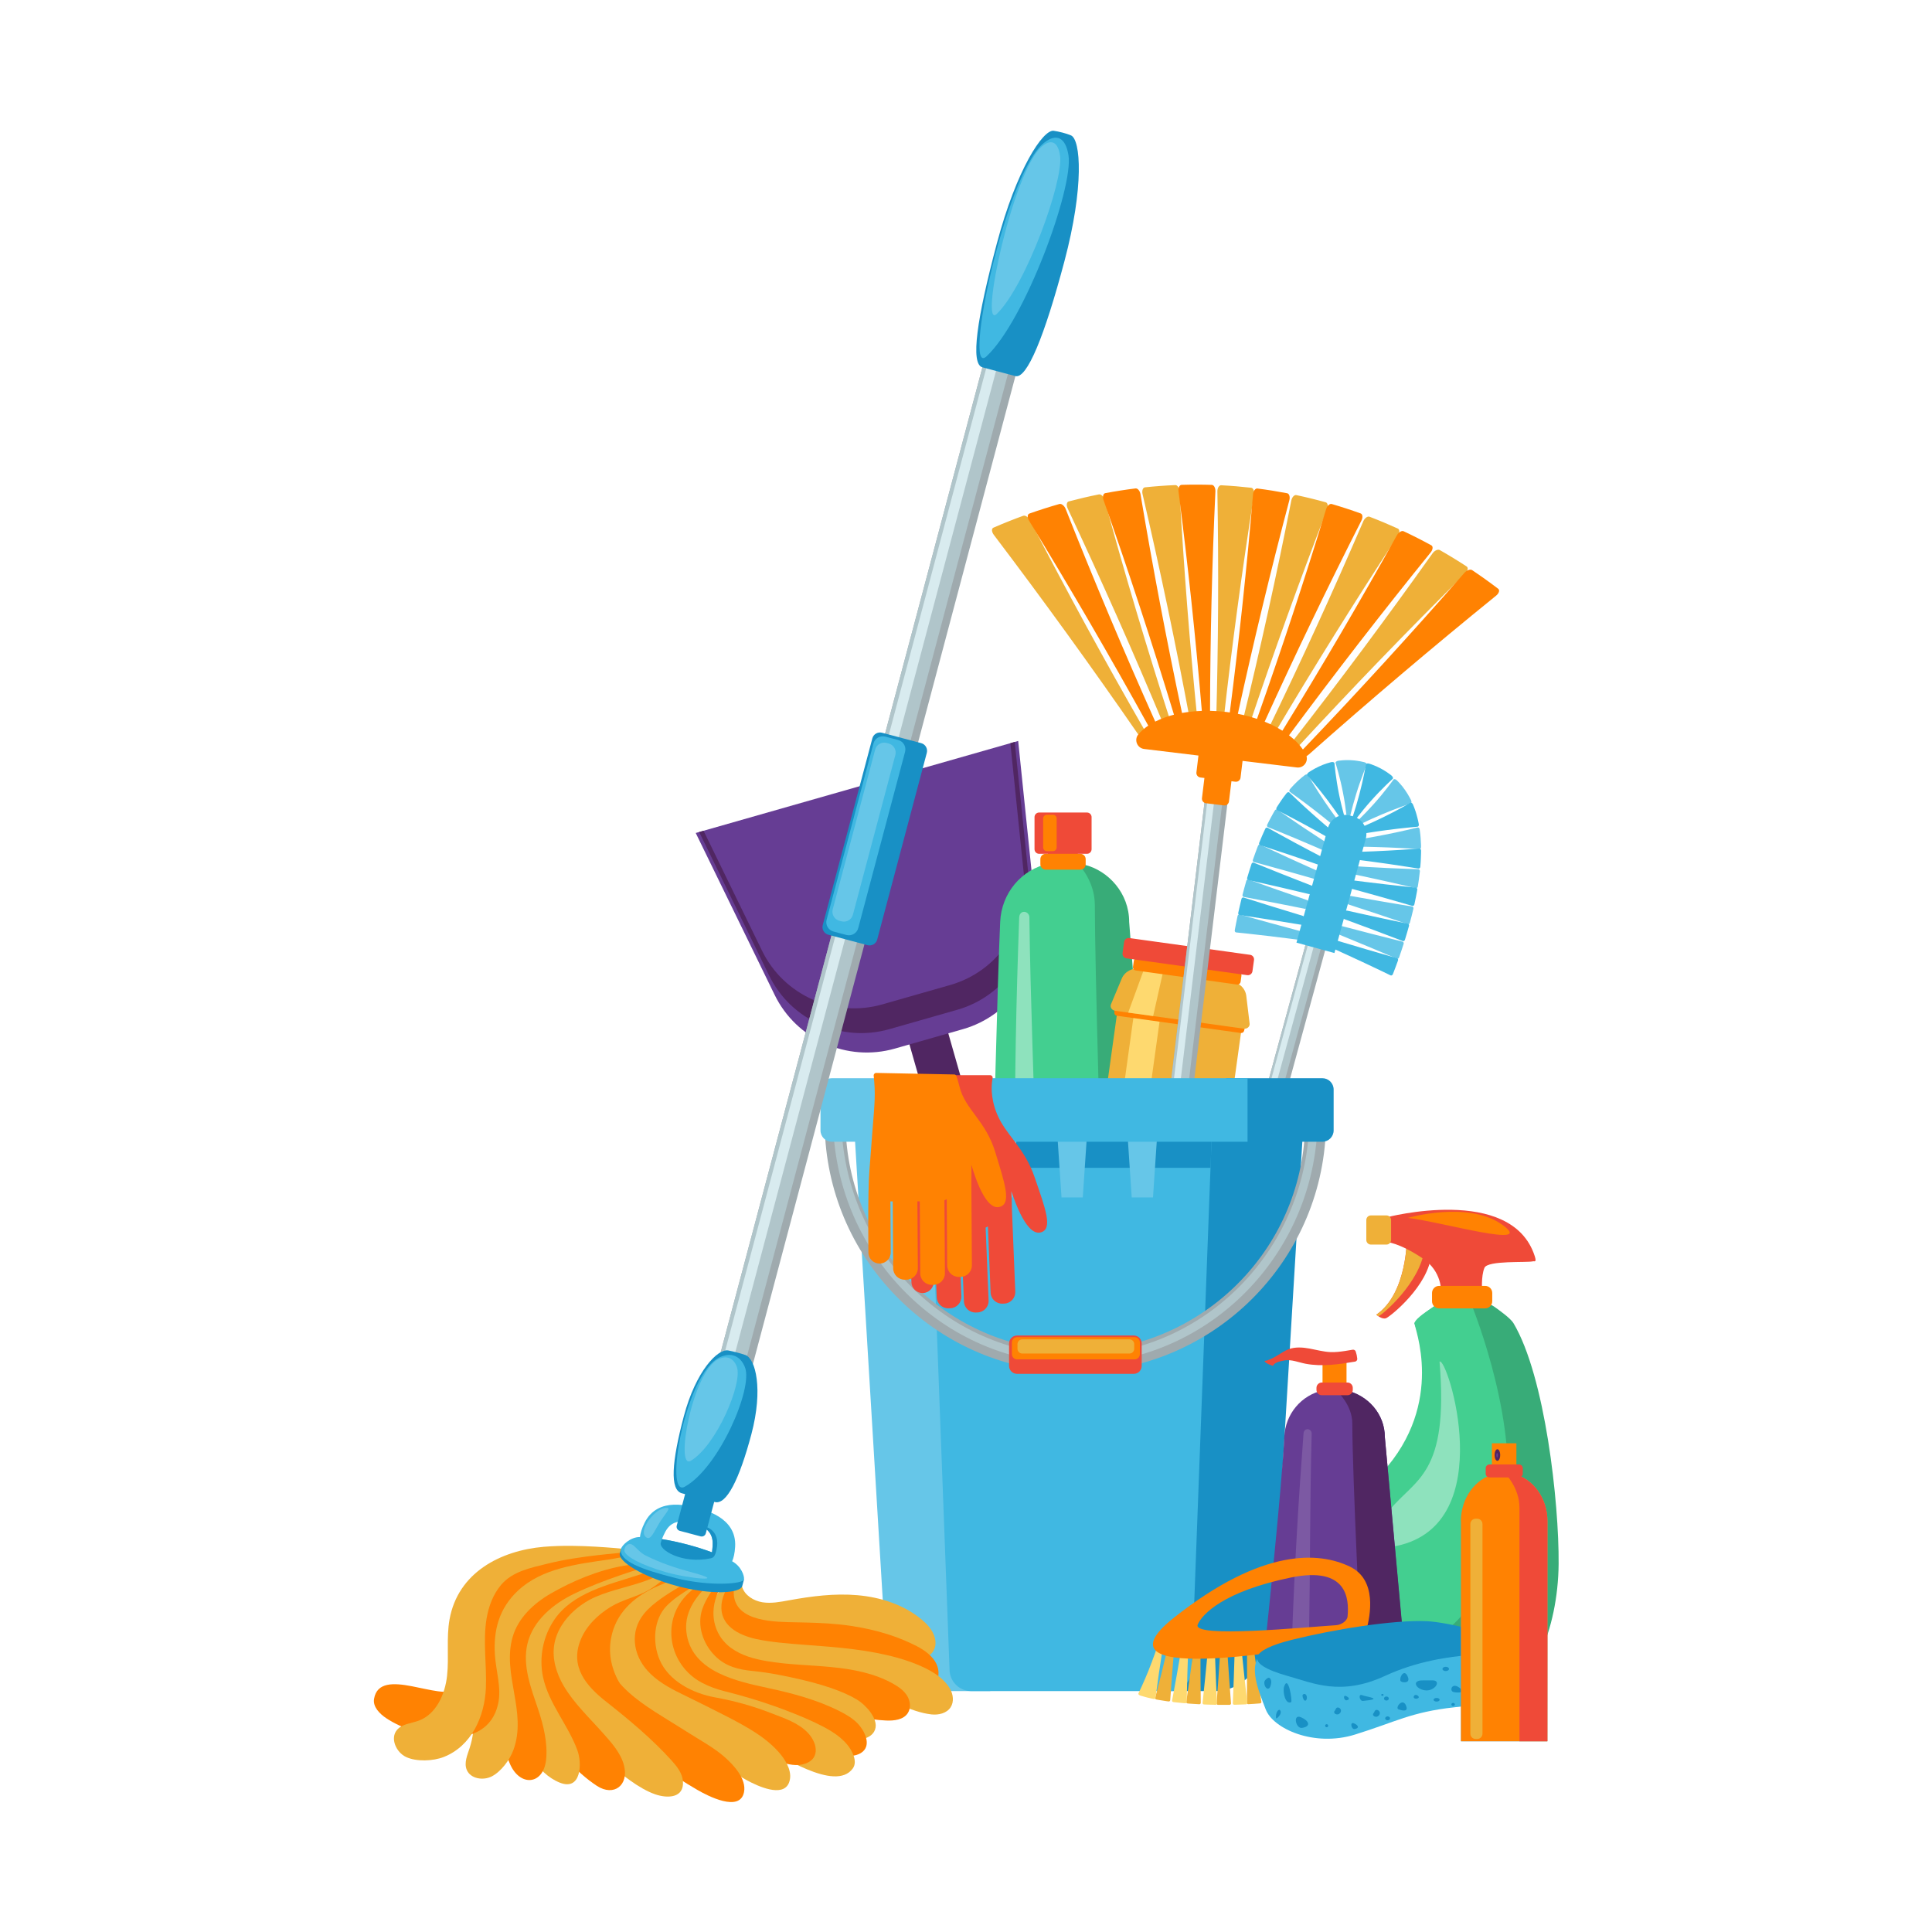 <svg xmlns="http://www.w3.org/2000/svg" xmlns:xlink="http://www.w3.org/1999/xlink" width="1080" zoomAndPan="magnify" viewBox="0 0 810 810" height="1080" preserveAspectRatio="xMidYMid meet" version="1.0"><defs><clipPath id="5076db557e"><path d="M 570 546.402 L 653.469 546.402 L 653.469 710 L 570 710 Z M 570 546.402 " clip-rule="nonzero"/></clipPath><clipPath id="f10e42d407"><path d="M 241 651 L 313 651 L 313 755.473 L 241 755.473 Z M 241 651 " clip-rule="nonzero"/></clipPath><clipPath id="40f158f975"><path d="M 409 54.223 L 453 54.223 L 453 158 L 409 158 Z M 409 54.223 " clip-rule="nonzero"/></clipPath></defs><rect x="-81" width="972" fill="#ffffff" y="-81" height="972" fill-opacity="1"/><rect x="-81" width="972" fill="#ffffff" y="-81" height="972" fill-opacity="1"/><g clip-path="url(#5076db557e)"><path fill="#38ac78" d="M 634.512 554.715 C 633.352 552.777 628.754 549.426 626.293 547.711 C 625.281 547.008 624.062 546.629 622.809 546.629 L 604.711 546.629 C 603.461 546.629 602.242 547.008 601.238 547.711 C 598.766 549.426 594.172 552.777 593.016 554.715 C 592.93 554.859 602.156 577.48 591.055 603.238 C 587.922 610.496 583.352 615.898 578.035 619.891 C 575.551 621.762 570.254 627.082 570.797 655.641 C 571.227 678.082 582.57 709.918 597.098 709.918 L 627.16 709.918 C 641.688 709.918 653.246 683.477 653.461 655.641 C 653.66 630.012 647.812 577 634.512 554.715 " fill-opacity="1" fill-rule="nonzero"/></g><path fill="#43cf90" d="M 629.938 640.559 C 638.363 605.262 621.672 558.934 616.824 546.629 L 604.711 546.629 C 603.461 546.629 602.25 547.008 601.238 547.711 C 598.766 549.426 593.621 552.543 593.016 554.715 C 592.684 555.906 606.297 588.035 579.441 617.43 C 574.934 622.355 570.254 627.082 570.797 655.641 C 571.031 667.859 574.5 682.855 579.953 693.984 C 605.062 691.387 621.844 674.453 629.938 640.559 " fill-opacity="1" fill-rule="nonzero"/><path fill="#8ee2bd" d="M 603.535 570.883 C 606.645 568.262 629.168 638.898 585.609 648.125 C 581.656 648.957 573.723 644.027 582.625 633.066 C 593.332 619.887 607.52 618.371 603.535 570.883 " fill-opacity="1" fill-rule="nonzero"/><path fill="#ef4a38" d="M 589.832 519.145 C 589.832 519.145 590.051 542.273 577.039 551.184 C 577.039 551.184 579.395 553.344 581.137 552.652 C 582.883 551.961 599 539.074 600.098 525.797 L 589.832 519.145 " fill-opacity="1" fill-rule="nonzero"/><path fill="#efb038" d="M 589.832 519.145 C 589.832 519.145 590.051 542.273 577.039 551.184 C 577.039 551.184 577.359 551.477 577.844 551.812 C 577.949 551.789 578.043 551.762 578.141 551.715 C 579.852 550.984 595.344 537.75 597.184 523.91 L 589.832 519.145 " fill-opacity="1" fill-rule="nonzero"/><path fill="#ef4a38" d="M 581.164 510.414 C 581.164 510.414 633.75 496.48 643.445 526.637 C 644.355 529.473 643.262 528.66 642.676 528.816 C 640.238 529.457 623.715 528.328 622.363 531.543 C 620.855 535.137 621.402 541.531 621.402 541.531 L 604.168 541.531 C 604.168 541.531 604.684 533.055 596.418 527.547 C 586.312 520.809 581.164 520.707 581.164 520.707 L 581.164 510.414 " fill-opacity="1" fill-rule="nonzero"/><path fill="#ff8202" d="M 590.266 510.613 C 590.266 510.613 615.551 503.188 629.902 513.523 C 644.258 523.855 604.277 512.23 590.266 510.613 " fill-opacity="1" fill-rule="nonzero"/><path fill="#ff8202" d="M 622.648 548.551 L 603.367 548.551 C 601.723 548.551 600.383 547.211 600.383 545.566 L 600.383 542.09 C 600.383 540.441 601.723 539.109 603.367 539.109 L 622.648 539.109 C 624.297 539.109 625.633 540.441 625.633 542.09 L 625.633 545.566 C 625.633 547.211 624.297 548.551 622.648 548.551 " fill-opacity="1" fill-rule="nonzero"/><path fill="#efb038" d="M 581.293 521.793 L 574.762 521.793 C 573.699 521.793 572.836 520.93 572.836 519.871 L 572.836 511.492 C 572.836 510.43 573.699 509.566 574.762 509.566 L 581.293 509.566 C 582.348 509.566 583.219 510.43 583.219 511.492 L 583.219 519.871 C 583.219 520.93 582.348 521.793 581.293 521.793 " fill-opacity="1" fill-rule="nonzero"/><path fill="#502662" d="M 434.535 586.727 L 430.957 587.75 C 427.445 588.75 423.785 586.723 422.785 583.211 L 378.844 429.305 L 395.129 424.656 L 439.078 578.559 C 440.078 582.07 438.043 585.727 434.535 586.727 " fill-opacity="1" fill-rule="nonzero"/><path fill="#663d94" d="M 403.672 431.492 L 375.203 439.621 C 355.168 445.336 333.918 435.859 324.789 417.137 L 291.688 349.234 L 426.875 310.652 L 434.613 385.793 C 436.746 406.512 423.699 425.777 403.672 431.492 " fill-opacity="1" fill-rule="nonzero"/><path fill="#502662" d="M 423.594 311.59 L 429.324 367.273 C 431.457 387.988 418.414 407.254 398.379 412.969 L 369.914 421.098 C 349.879 426.812 328.633 417.336 319.5 398.613 L 294.969 348.297 L 293.125 348.824 L 322.465 408.992 C 331.594 427.723 352.848 437.195 372.875 431.477 L 401.344 423.355 C 421.375 417.633 434.418 398.367 432.289 377.652 L 425.434 311.062 L 423.594 311.59 " fill-opacity="1" fill-rule="nonzero"/><path fill="#43cf90" d="M 471.93 386.492 C 471.93 374.496 463.117 364.465 451.324 361.98 L 439.941 361.98 C 428.164 364.461 419.887 374.484 419.332 386.457 C 418.145 412.211 416.344 489.164 416.344 489.164 C 415.797 495.184 420.527 500.371 426.578 500.371 L 464.695 500.371 C 470.742 500.371 475.477 495.184 474.926 489.164 C 472.309 460.531 471.93 386.887 471.93 386.492 " fill-opacity="1" fill-rule="nonzero"/><path fill="#38ac78" d="M 473.406 386.492 C 473.406 374.496 464.723 365.047 454.754 362.562 L 452.203 362.41 C 452.203 362.41 459.016 369.254 459.016 379.434 C 459.016 406.414 461.887 500.371 461.887 500.371 L 472.875 500.371 C 477.91 500.371 481.855 495.258 481.391 489.328 C 479.168 460.816 473.406 386.887 473.406 386.492 " fill-opacity="1" fill-rule="nonzero"/><path fill="#8ee2bd" d="M 430.754 494.039 C 430.281 494.055 429.812 494.074 429.336 494.09 C 427.238 494.172 425.492 492.324 425.492 491.043 C 425.375 450.609 426.043 419.844 427.301 384.688 C 427.348 383.406 428 382.359 429.273 382.293 C 430.43 382.227 431.555 383.238 431.574 384.516 C 432.012 420.219 433.535 453.707 434.387 490.895 C 434.414 492.176 432.852 493.949 430.754 494.039 " fill-opacity="1" fill-rule="nonzero"/><path fill="#ff8202" d="M 451.473 360.23 L 451.898 360.23 L 451.898 347.133 L 439.352 347.133 L 439.352 360.23 L 451.473 360.23 " fill-opacity="1" fill-rule="nonzero"/><path fill="#ff8202" d="M 452.93 364.609 L 438.422 364.609 C 437.18 364.609 436.176 363.602 436.176 362.367 L 436.176 360.207 C 436.176 358.969 437.18 357.961 438.422 357.961 L 452.93 357.961 C 454.168 357.961 455.176 358.969 455.176 360.207 L 455.176 362.367 C 455.176 363.602 454.168 364.609 452.93 364.609 " fill-opacity="1" fill-rule="nonzero"/><path fill="#ef4a38" d="M 455.73 357.961 L 435.648 357.961 C 434.59 357.961 433.727 357.098 433.727 356.043 L 433.727 342.578 C 433.727 341.52 434.59 340.656 435.648 340.656 L 455.73 340.656 C 456.789 340.656 457.652 341.52 457.652 342.578 L 457.652 356.043 C 457.652 357.098 456.789 357.961 455.73 357.961 " fill-opacity="1" fill-rule="nonzero"/><path fill="#ff8202" d="M 441.473 356.848 L 438.883 356.848 C 438.039 356.848 437.34 356.148 437.34 355.297 L 437.34 343.16 C 437.34 342.301 438.039 341.605 438.883 341.605 L 441.473 341.605 C 442.324 341.605 443.016 342.301 443.016 343.16 L 443.016 355.297 C 443.016 356.148 442.324 356.848 441.473 356.848 " fill-opacity="1" fill-rule="nonzero"/><path fill="#efb038" d="M 468.297 425.148 L 520.383 432.383 L 508.207 519.957 L 456.117 512.723 L 468.297 425.148 " fill-opacity="1" fill-rule="nonzero"/><path fill="#fed96f" d="M 475.262 426.113 L 486.238 427.641 L 474.07 515.215 L 463.094 513.688 L 475.262 426.113 " fill-opacity="1" fill-rule="nonzero"/><path fill="#ff8202" d="M 520.188 433.082 L 468.285 425.867 C 467.645 425.785 467.168 425.246 467.191 424.629 L 467.262 422.652 L 522.059 430.266 L 521.582 432.191 C 521.441 432.785 520.836 433.172 520.188 433.082 " fill-opacity="1" fill-rule="nonzero"/><path fill="#efb038" d="M 521.469 431.27 L 467.547 423.777 C 466.152 423.582 465.281 422.258 465.781 421.066 L 470.309 410.254 C 471.531 407.324 474.828 405.598 478.277 406.078 L 515.977 411.312 C 519.43 411.793 522.125 414.352 522.508 417.508 L 523.91 429.145 C 524.066 430.426 522.871 431.465 521.469 431.27 " fill-opacity="1" fill-rule="nonzero"/><path fill="#fed96f" d="M 479.516 406.699 L 487.543 407.816 L 483.465 425.988 L 473 424.531 L 479.516 406.699 " fill-opacity="1" fill-rule="nonzero"/><path fill="#ff8202" d="M 518.605 412.766 L 476.168 406.867 C 475.43 406.762 474.91 406.078 475.012 405.34 L 475.355 402.906 C 475.496 401.855 476.477 401.117 477.52 401.266 L 518.828 407.004 C 519.875 407.145 520.617 408.125 520.469 409.168 L 520.133 411.609 C 520.027 412.348 519.344 412.867 518.605 412.766 " fill-opacity="1" fill-rule="nonzero"/><path fill="#ef4a38" d="M 522.926 408.84 L 472.27 401.797 C 471.223 401.652 470.484 400.676 470.629 399.633 L 471.285 394.914 C 471.426 393.863 472.406 393.129 473.453 393.277 L 524.109 400.312 C 525.156 400.453 525.895 401.43 525.75 402.484 L 525.094 407.199 C 524.949 408.242 523.973 408.98 522.926 408.84 " fill-opacity="1" fill-rule="nonzero"/><path fill="#9faaae" d="M 514.957 333.965 L 505.43 332.816 L 483.375 516.402 L 492.902 517.559 L 514.957 333.965 " fill-opacity="1" fill-rule="nonzero"/><path fill="#b0c5ca" d="M 512.797 333.703 L 505.43 332.816 L 483.375 516.402 L 490.738 517.293 L 512.797 333.703 " fill-opacity="1" fill-rule="nonzero"/><path fill="#d8ebef" d="M 506.52 332.945 L 509.363 333.289 L 487.301 516.875 L 484.465 516.539 L 506.52 332.945 " fill-opacity="1" fill-rule="nonzero"/><path fill="#efb038" d="M 544.25 313.047 C 566.973 288.438 590.324 264.234 614.305 240.453 C 615.402 239.367 615.684 238.012 614.898 237.5 C 611.195 235.074 607.438 232.777 603.637 230.613 C 602.836 230.156 601.43 230.812 600.562 232.047 C 581.52 258.844 561.832 285.289 541.492 311.359 C 540.637 312.465 540.156 313.434 540.391 313.578 C 540.973 313.922 541.547 314.27 542.121 314.637 C 542.355 314.785 543.289 314.086 544.25 313.047 Z M 534.262 307.656 C 550.859 279.672 568.121 251.988 586.047 224.617 C 586.875 223.363 586.883 221.98 586.055 221.609 C 582.133 219.828 578.176 218.172 574.188 216.645 C 573.348 216.324 572.152 217.203 571.566 218.562 C 558.844 248.105 545.438 277.406 531.359 306.445 C 530.766 307.676 530.496 308.711 530.746 308.805 C 531.352 309.051 531.965 309.309 532.566 309.57 C 532.816 309.676 533.555 308.84 534.262 307.656 Z M 523.797 303.953 C 533.973 273.629 544.84 243.492 556.402 213.562 C 556.941 212.191 556.664 210.828 555.809 210.586 C 551.727 209.453 547.621 208.449 543.5 207.574 C 542.633 207.391 541.66 208.453 541.379 209.891 C 535.219 241.141 528.352 272.254 520.785 303.219 C 520.465 304.527 520.418 305.59 520.68 305.652 C 521.309 305.793 521.938 305.949 522.566 306.113 C 522.824 306.176 523.363 305.234 523.797 303.953 Z M 512.992 301.949 C 516.535 270.332 520.793 238.789 525.762 207.344 C 525.992 205.898 525.449 204.598 524.566 204.492 C 520.383 204.016 516.188 203.664 511.973 203.449 C 511.094 203.402 510.367 204.609 510.398 206.07 C 510.949 237.973 510.789 269.852 509.91 301.691 C 509.875 303.039 510.059 304.102 510.32 304.121 C 510.969 304.164 511.609 304.219 512.254 304.281 C 512.516 304.301 512.836 303.281 512.992 301.949 Z M 502 301.664 C 498.785 269.805 496.301 237.914 494.527 206.008 C 494.449 204.547 493.629 203.332 492.746 203.375 C 488.508 203.555 484.273 203.871 480.031 204.316 C 479.141 204.414 478.676 205.719 479.02 207.164 C 486.359 238.652 492.984 270.234 498.891 301.891 C 499.141 303.227 499.547 304.25 499.816 304.227 C 500.461 304.172 501.113 304.125 501.758 304.086 C 502.027 304.07 502.129 303.004 502 301.664 Z M 490.949 303.109 C 480.945 272.082 471.66 240.906 463.098 209.598 C 462.711 208.164 461.629 207.094 460.738 207.277 C 456.508 208.121 452.285 209.113 448.07 210.227 C 447.184 210.461 446.988 211.828 447.641 213.203 C 461.762 243.215 475.168 273.43 487.852 303.828 C 488.387 305.113 489.016 306.062 489.285 306 C 489.934 305.836 490.578 305.688 491.223 305.543 C 491.492 305.484 491.371 304.418 490.949 303.109 Z M 480.781 308.68 C 480.141 308.922 479.504 309.176 478.871 309.441 C 478.605 309.551 477.762 308.711 476.945 307.527 C 457.555 279.461 437.461 251.695 416.668 224.25 C 415.711 222.992 415.637 221.605 416.504 221.227 C 420.637 219.434 424.793 217.77 428.965 216.25 C 429.848 215.926 431.18 216.809 431.875 218.172 C 447.203 247.797 463.242 277.184 479.992 306.309 C 480.695 307.539 481.043 308.578 480.781 308.68 " fill-opacity="1" fill-rule="nonzero"/><path fill="#ff8202" d="M 628.121 246.844 C 624.535 244.109 620.895 241.512 617.207 239.031 C 616.43 238.512 614.934 239.055 613.926 240.207 C 591.992 265.293 569.438 289.969 546.25 314.23 C 544.809 312.121 542.836 310.121 540.43 308.281 C 559.605 282.391 579.387 256.828 599.801 231.625 C 600.762 230.441 600.898 229.07 600.094 228.629 C 596.27 226.535 592.398 224.57 588.496 222.738 C 587.676 222.355 586.375 223.129 585.652 224.434 C 570.289 252.031 554.277 279.34 537.652 306.355 C 535.43 304.953 532.93 303.684 530.215 302.582 C 543.105 274.246 556.613 246.133 570.773 218.266 C 571.449 216.945 571.312 215.57 570.465 215.266 C 566.457 213.82 562.418 212.5 558.352 211.312 C 557.496 211.066 556.414 212.043 555.984 213.449 C 546.977 242.945 537.305 272.266 527.004 301.398 C 524.469 300.543 521.785 299.828 518.973 299.277 C 525.516 269.297 532.707 239.441 540.562 209.723 C 540.938 208.305 540.523 206.969 539.652 206.801 C 535.516 206.008 531.352 205.344 527.176 204.809 C 526.301 204.699 525.453 205.836 525.332 207.293 C 522.754 237.84 519.492 268.316 515.594 298.703 C 515.078 298.633 514.574 298.547 514.055 298.484 C 511.762 298.203 509.516 298.062 507.316 298.016 C 507.402 267.332 508.137 236.672 509.562 206.035 C 509.629 204.574 508.945 203.316 508.059 203.289 C 503.84 203.152 499.617 203.145 495.387 203.277 C 494.492 203.301 493.906 204.562 494.094 206.027 C 498.027 236.672 501.277 267.348 503.875 298.043 C 500.977 298.141 498.191 298.438 495.566 298.914 C 489.102 268.441 483.293 237.887 478.172 207.262 C 477.934 205.801 476.977 204.66 476.086 204.773 C 471.852 205.301 467.613 205.961 463.379 206.758 C 462.492 206.93 462.168 208.266 462.664 209.684 C 473.188 239.535 483.02 269.52 492.195 299.633 C 489.297 300.375 486.66 301.359 484.34 302.535 C 471.148 273.031 458.629 243.324 446.801 213.434 C 446.254 212.031 445.039 211.055 444.156 211.305 C 439.945 212.508 435.75 213.844 431.574 215.312 C 430.691 215.621 430.641 217.004 431.453 218.324 C 448.801 246.707 465.453 275.352 481.418 304.227 C 479.801 305.32 478.406 306.527 477.285 307.848 C 475.344 310.133 476.723 313.652 479.695 314.012 L 502.457 316.766 L 501.605 323.824 C 501.473 324.879 502.227 325.836 503.281 325.969 L 504.961 326.168 L 503.93 334.629 C 503.805 335.68 504.559 336.641 505.613 336.766 L 513.117 337.672 C 514.164 337.805 515.129 337.043 515.254 336 L 516.285 327.539 L 517.961 327.742 C 519.004 327.871 519.973 327.113 520.098 326.059 L 520.953 319.008 L 543.719 321.762 C 546.426 322.09 548.445 319.547 547.766 317.066 C 548.102 316.832 548.457 316.562 548.832 316.23 C 574.363 293.598 600.5 271.43 627.246 249.734 C 628.477 248.746 628.875 247.414 628.121 246.844 " fill-opacity="1" fill-rule="nonzero"/><path fill="#9faaae" d="M 556.43 395.281 L 548.184 393.02 L 504.789 551.938 L 513.039 554.195 L 556.43 395.281 " fill-opacity="1" fill-rule="nonzero"/><path fill="#b0c5ca" d="M 554.562 394.766 L 548.184 393.02 L 504.789 551.938 L 511.164 553.684 L 554.562 394.766 " fill-opacity="1" fill-rule="nonzero"/><path fill="#d8ebef" d="M 549.133 393.281 L 551.582 393.949 L 508.191 552.871 L 505.73 552.195 L 549.133 393.281 " fill-opacity="1" fill-rule="nonzero"/><path fill="#66c6e8" d="M 588.008 394.777 C 588.008 394.777 581.688 393.211 575.375 391.59 C 569.07 389.977 562.77 388.309 562.77 388.309 C 562.418 388.211 562.062 388.395 561.953 388.723 L 561.164 391.062 C 561.055 391.391 561.234 391.75 561.574 391.887 C 561.574 391.887 567.602 394.352 573.609 396.859 C 579.621 399.367 585.613 401.93 585.613 401.93 C 585.98 402.082 586.406 401.879 586.551 401.473 C 586.551 401.473 587.043 400.035 587.539 398.598 C 588.016 397.152 588.484 395.703 588.484 395.703 C 588.613 395.301 588.398 394.875 588.008 394.777 Z M 592.031 380.051 C 592.031 380.051 585.602 379.016 579.184 377.906 C 572.762 376.809 566.355 375.633 566.355 375.633 C 565.996 375.57 565.652 375.777 565.578 376.098 C 565.578 376.098 565.43 376.684 565.285 377.273 C 565.133 377.863 564.984 378.449 564.984 378.449 C 564.898 378.777 565.102 379.121 565.453 379.234 C 565.453 379.234 571.648 381.234 577.828 383.297 C 584.008 385.355 590.164 387.469 590.164 387.469 C 590.547 387.602 590.957 387.359 591.066 386.941 C 591.066 386.941 591.473 385.465 591.852 383.965 C 592.227 382.461 592.582 380.949 592.582 380.949 C 592.68 380.523 592.426 380.113 592.031 380.051 Z M 594.645 364.426 C 594.645 364.426 588.133 364.242 581.625 363.922 C 575.113 363.625 568.617 363.195 568.617 363.195 C 568.254 363.176 567.945 363.398 567.902 363.711 C 567.902 363.711 567.828 364.27 567.754 364.836 C 567.676 365.402 567.594 365.973 567.594 365.973 C 567.551 366.289 567.785 366.598 568.145 366.672 C 568.145 366.672 574.52 368.004 580.875 369.434 C 587.23 370.848 593.57 372.363 593.57 372.363 C 593.961 372.457 594.348 372.164 594.418 371.723 C 594.418 371.723 594.68 370.148 594.902 368.539 C 595.121 366.934 595.293 365.293 595.293 365.293 C 595.344 364.844 595.039 364.438 594.645 364.426 Z M 595.754 354.012 C 595.719 353.332 595.691 352.434 595.617 351.508 C 595.578 351.047 595.543 350.582 595.504 350.156 C 595.453 349.711 595.406 349.297 595.367 348.945 C 595.293 348.242 595.211 347.754 595.211 347.754 C 595.133 347.211 594.73 346.836 594.348 346.934 C 594.348 346.934 588.008 348.492 581.625 349.762 C 578.434 350.406 575.23 350.988 572.824 351.406 C 570.418 351.812 568.812 352.082 568.812 352.082 C 568.445 352.137 568.184 352.371 568.211 352.617 C 568.211 352.617 568.234 352.723 568.246 352.895 C 568.258 353.07 568.277 353.297 568.297 353.527 C 568.316 353.754 568.328 353.996 568.332 354.18 C 568.344 354.355 568.352 354.477 568.352 354.477 C 568.367 354.738 568.664 354.949 569.023 354.961 C 569.023 354.961 575.531 355.031 582.039 355.297 C 588.551 355.551 595.059 355.992 595.059 355.992 C 595.457 356.023 595.789 355.629 595.777 355.129 C 595.777 355.129 595.766 354.68 595.754 354.012 Z M 569.875 343.453 C 568.125 345.16 566.926 346.258 566.926 346.258 C 566.656 346.504 566.465 346.73 566.496 346.762 C 566.504 346.742 566.551 346.848 566.637 346.926 C 566.668 346.977 566.703 347.051 566.73 347.098 C 566.766 347.145 566.789 347.172 566.789 347.172 C 566.828 347.262 567.125 347.199 567.453 347.027 C 567.453 347.027 568.887 346.273 571.082 345.199 C 573.277 344.125 576.238 342.758 579.227 341.504 C 582.223 340.234 585.27 339.062 587.57 338.227 C 589.871 337.387 591.422 336.875 591.422 336.875 C 591.797 336.746 591.891 336.129 591.605 335.531 C 591.605 335.531 591.535 335.398 591.426 335.164 C 591.312 334.93 591.125 334.586 590.906 334.188 C 590.484 333.383 589.816 332.301 589.094 331.25 C 588.711 330.723 588.324 330.199 587.953 329.711 C 587.559 329.23 587.168 328.793 586.844 328.414 C 586.516 328.039 586.219 327.734 586.008 327.523 C 585.801 327.316 585.684 327.199 585.684 327.199 C 585.141 326.66 584.477 326.496 584.234 326.824 C 584.234 326.824 583.293 328.152 581.785 330.094 C 580.285 332.039 578.223 334.562 576.051 336.992 C 573.883 339.422 571.621 341.754 569.875 343.453 Z M 563.09 332.531 C 563.719 335.734 564.184 338.961 564.461 341.375 C 564.75 343.801 564.867 345.418 564.867 345.418 C 564.898 345.781 564.926 346.051 564.938 346.07 C 564.938 346.07 564.941 346.07 564.949 346.07 C 564.953 346.07 564.953 346.059 564.965 346.059 C 564.977 346.07 564.988 346.07 564.996 346.07 C 565.023 346.059 565.109 346.09 565.109 346.086 C 565.145 346.09 565.234 345.801 565.32 345.453 C 565.32 345.453 565.645 343.863 566.219 341.496 C 566.785 339.125 567.625 335.98 568.594 332.871 C 570.504 326.625 573.004 320.598 573.004 320.598 C 573.152 320.23 572.738 319.734 572.016 319.566 C 572.016 319.566 571.379 319.414 570.426 319.207 C 569.43 319.035 568.121 318.801 566.727 318.738 C 566.383 318.723 566.039 318.699 565.703 318.684 C 565.359 318.676 565.016 318.676 564.691 318.684 C 564.035 318.699 563.422 318.695 562.891 318.75 C 561.84 318.848 561.141 318.934 561.141 318.934 C 560.363 319.047 559.816 319.504 559.934 319.883 C 559.934 319.883 560.426 321.441 561.066 323.809 C 561.715 326.168 562.48 329.324 563.09 332.531 Z M 562.129 348.133 C 562.129 348.133 562.191 348.062 562.285 347.961 C 562.383 347.859 562.508 347.754 562.629 347.629 C 562.691 347.57 562.754 347.508 562.809 347.453 C 562.863 347.402 562.914 347.367 562.961 347.324 C 563.043 347.25 563.102 347.199 563.102 347.199 C 563.164 347.145 563.176 347.035 563.141 346.902 C 563.109 346.781 563.035 346.641 562.926 346.492 C 562.926 346.492 561.918 345.219 560.461 343.262 C 559.004 341.309 557.105 338.66 555.281 335.957 C 553.453 333.262 551.703 330.508 550.441 328.422 C 549.176 326.328 548.363 324.91 548.363 324.91 C 548.176 324.562 547.531 324.586 547.027 324.98 C 547.027 324.98 546.582 325.336 545.914 325.859 C 545.574 326.129 545.234 326.441 544.844 326.781 C 544.648 326.953 544.449 327.129 544.25 327.305 C 544.062 327.484 543.871 327.668 543.676 327.848 C 542.898 328.586 542.207 329.328 541.684 329.891 C 541.418 330.168 541.23 330.398 541.082 330.562 C 540.938 330.73 540.859 330.82 540.859 330.82 C 540.492 331.242 540.461 331.793 540.789 332.02 C 540.789 332.02 542.117 332.969 544.105 334.398 C 546.086 335.84 548.695 337.789 551.27 339.781 C 553.848 341.777 556.379 343.816 558.262 345.367 C 560.141 346.914 561.375 347.977 561.375 347.977 C 561.656 348.211 561.988 348.285 562.129 348.133 Z M 557.184 353.938 C 557.184 353.938 551.691 350.457 546.285 346.828 C 540.871 343.207 535.543 339.438 535.543 339.438 C 535.219 339.211 534.738 339.363 534.492 339.781 C 534.492 339.781 534.27 340.16 533.941 340.719 C 533.633 341.281 533.199 342.027 532.812 342.77 C 532.617 343.145 532.418 343.516 532.234 343.867 C 532.055 344.219 531.891 344.539 531.754 344.816 C 531.469 345.379 531.289 345.75 531.289 345.75 C 531.09 346.164 531.234 346.641 531.605 346.781 C 531.605 346.781 537.656 349.195 543.66 351.723 C 549.668 354.23 555.625 356.871 555.625 356.871 C 555.957 357.02 556.328 356.922 556.465 356.648 C 556.465 356.648 556.527 356.527 556.621 356.344 C 556.715 356.168 556.844 355.926 556.969 355.688 C 557.094 355.449 557.219 355.207 557.324 355.035 C 557.418 354.863 557.484 354.75 557.484 354.75 C 557.625 354.492 557.496 354.137 557.184 353.938 Z M 552.082 364.996 C 552.082 364.996 546.125 362.363 540.207 359.648 C 534.285 356.938 528.391 354.145 528.391 354.145 C 528.039 353.973 527.598 354.18 527.438 354.59 C 527.438 354.59 527.289 354.957 527.078 355.512 C 526.871 356.066 526.598 356.801 526.324 357.539 C 525.781 359.008 525.277 360.48 525.277 360.48 C 525.141 360.895 525.344 361.328 525.734 361.43 C 525.734 361.43 532.027 363.109 538.297 364.867 C 544.574 366.609 550.828 368.426 550.828 368.426 C 551.184 368.527 551.543 368.363 551.652 368.051 C 551.652 368.051 551.852 367.488 552.059 366.922 C 552.262 366.367 552.469 365.809 552.469 365.809 C 552.582 365.5 552.414 365.145 552.082 364.996 Z M 548.023 377.375 C 548.023 377.375 541.859 375.273 535.715 373.117 C 529.57 370.965 523.438 368.758 523.438 368.758 C 523.062 368.621 522.648 368.855 522.527 369.266 C 522.527 369.266 522.105 370.734 521.711 372.203 C 521.309 373.672 520.934 375.148 520.934 375.148 C 520.828 375.559 521.07 375.969 521.465 376.043 C 521.465 376.043 527.871 377.234 534.262 378.48 C 540.66 379.719 547.039 381.012 547.039 381.012 C 547.398 381.086 547.746 380.879 547.832 380.555 L 548.48 378.172 C 548.57 377.84 548.371 377.492 548.023 377.375 Z M 544.867 390.293 C 544.867 390.293 538.574 388.625 532.289 386.898 C 526.008 385.184 519.738 383.41 519.738 383.41 C 519.355 383.305 518.961 383.559 518.867 383.977 C 518.867 383.977 518.559 385.473 518.258 386.965 C 518.113 387.719 517.965 388.48 517.855 389.047 C 517.754 389.629 517.68 390.02 517.68 390.02 C 517.605 390.453 517.867 390.887 518.27 390.926 C 518.27 390.926 519.887 391.094 522.32 391.344 C 524.75 391.602 527.984 391.969 531.223 392.355 C 537.688 393.117 544.145 393.961 544.145 393.961 C 544.508 394.008 544.84 393.789 544.902 393.465 L 545.375 391.059 C 545.445 390.727 545.223 390.391 544.867 390.293 Z M 521.75 504.391 L 507.145 557.707 C 506.797 558.969 505.492 559.719 504.223 559.367 L 503.766 559.242 C 502.496 558.898 501.746 557.59 502.098 556.324 L 516.707 503.012 C 517.051 501.742 518.359 501 519.621 501.344 L 520.086 501.469 C 521.348 501.816 522.098 503.125 521.75 504.391 " fill-opacity="1" fill-rule="nonzero"/><path fill="#1890c5" d="M 527.785 498.039 L 520.602 496.078 C 518.824 495.594 516.988 496.641 516.5 498.418 L 500.238 557.77 C 499.754 559.547 500.797 561.379 502.578 561.867 L 509.77 563.828 C 511.539 564.312 513.375 563.266 513.859 561.496 L 530.125 502.137 C 530.609 500.359 529.562 498.523 527.785 498.039 " fill-opacity="1" fill-rule="nonzero"/><path fill="#40b8e2" d="M 522.266 498.035 L 520.801 497.633 C 519.023 497.148 517.188 498.195 516.703 499.973 L 501.074 557.016 C 500.586 558.793 501.633 560.625 503.41 561.113 L 504.875 561.512 C 506.652 561.996 508.48 560.953 508.973 559.176 L 524.602 502.133 C 525.086 500.355 524.043 498.52 522.266 498.035 " fill-opacity="1" fill-rule="nonzero"/><path fill="#40b8e2" d="M 595.059 355.75 C 595.059 355.75 588.551 356.281 582.047 356.617 C 577.789 356.859 573.539 357.012 571.105 357.094 L 572.637 351.504 C 572.844 350.754 572.887 350.008 572.867 349.27 C 575.227 348.887 578.262 348.422 581.332 348.023 C 584.562 347.594 587.801 347.23 590.238 346.988 C 592.672 346.762 594.297 346.605 594.297 346.605 C 594.695 346.578 594.949 346.086 594.84 345.531 C 594.84 345.531 594.816 345.406 594.777 345.195 C 594.73 344.973 594.684 344.676 594.594 344.297 C 594.418 343.535 594.199 342.543 593.887 341.504 C 593.812 341.25 593.738 340.992 593.66 340.742 C 593.578 340.484 593.496 340.227 593.418 339.98 C 593.246 339.492 593.098 339.039 592.941 338.641 C 592.629 337.844 592.41 337.312 592.41 337.312 C 592.297 337.023 592.098 336.781 591.883 336.648 C 591.68 336.512 591.461 336.48 591.285 336.582 C 591.285 336.582 589.879 337.41 587.738 338.586 C 585.602 339.766 582.711 341.281 579.777 342.707 C 577.039 344.047 574.289 345.293 572.109 346.234 C 571.418 344.836 570.32 343.645 568.887 342.891 C 568.934 342.828 568.977 342.77 569.031 342.707 C 570.512 340.777 572.578 338.238 574.742 335.816 C 576.895 333.383 579.172 331.043 580.926 329.336 C 582.676 327.625 583.895 326.527 583.895 326.527 C 584.191 326.262 583.957 325.609 583.359 325.121 C 583.359 325.121 583.23 325.008 582.996 324.832 C 582.75 324.652 582.406 324.402 581.988 324.105 C 581.57 323.801 581.082 323.461 580.539 323.145 C 579.992 322.824 579.41 322.453 578.82 322.156 C 578.227 321.859 577.633 321.566 577.074 321.301 C 576.512 321.066 575.988 320.859 575.535 320.684 C 575.312 320.59 575.102 320.512 574.918 320.441 C 574.734 320.379 574.582 320.328 574.449 320.289 C 574.188 320.203 574.039 320.156 574.039 320.156 C 573.367 319.938 572.746 320.105 572.684 320.5 C 572.684 320.5 572.402 322.109 571.91 324.516 C 571.426 326.91 570.699 330.094 569.863 333.238 C 569.031 336.387 568.094 339.484 567.32 341.805 C 567.27 341.961 567.223 342.09 567.172 342.234 L 565.938 341.898 C 565.109 341.668 564.285 341.621 563.473 341.676 C 563.461 341.641 563.457 341.609 563.445 341.57 C 562.793 339.227 562.012 336.074 561.371 332.879 C 560.723 329.688 560.223 326.453 559.918 324.027 C 559.609 321.602 559.473 319.969 559.473 319.969 C 559.445 319.574 558.758 319.352 558.008 319.555 C 558.008 319.555 557.844 319.602 557.551 319.684 C 557.266 319.77 556.836 319.863 556.355 320.035 C 555.875 320.195 555.316 320.395 554.723 320.613 C 554.145 320.844 553.551 321.109 552.949 321.379 C 551.777 321.934 550.656 322.539 549.891 323.027 C 549.504 323.27 549.176 323.473 548.949 323.613 C 548.738 323.758 548.617 323.844 548.617 323.844 C 548.066 324.219 547.84 324.797 548.109 325.094 C 548.109 325.094 549.195 326.316 550.766 328.191 C 552.344 330.062 554.395 332.598 556.355 335.188 C 558.219 337.641 559.996 340.141 561.336 342.121 C 559.227 342.91 557.512 344.629 556.801 346.926 C 554.949 345.355 552.531 343.27 550.145 341.137 C 545.273 336.816 540.586 332.273 540.586 332.273 C 540.301 331.992 539.773 332.113 539.43 332.535 C 539.43 332.535 539.121 332.914 538.703 333.473 C 538.492 333.754 538.246 334.086 537.977 334.434 C 537.734 334.789 537.469 335.164 537.199 335.543 C 536.676 336.289 536.195 337.039 535.824 337.605 C 535.473 338.164 535.238 338.535 535.238 338.535 C 534.977 338.961 535.07 339.461 535.422 339.645 C 535.422 339.645 541.242 342.59 546.969 345.691 C 550.309 347.492 553.602 349.336 555.777 350.574 L 553.492 358.922 C 551.645 357.957 547.262 355.672 542.898 353.316 C 537.156 350.23 531.48 347.039 531.48 347.039 C 531.137 346.84 530.668 347.027 530.477 347.445 C 530.477 347.445 529.785 348.926 529.145 350.406 C 528.512 351.887 527.918 353.359 527.918 353.359 C 527.75 353.773 527.934 354.223 528.316 354.344 C 528.316 354.344 534.52 356.34 540.695 358.414 C 545.852 360.141 550.965 361.922 552.52 362.465 L 550.074 371.402 C 550.012 371.352 549.949 371.309 549.867 371.277 C 549.867 371.277 543.793 368.941 537.738 366.539 C 531.68 364.141 525.648 361.684 525.648 361.684 C 525.277 361.527 524.848 361.75 524.715 362.164 C 524.715 362.164 524.223 363.633 523.773 365.102 C 523.316 366.574 522.883 368.043 522.883 368.043 C 522.762 368.449 522.988 368.871 523.379 368.957 C 523.379 368.957 529.734 370.371 536.086 371.844 C 542.43 373.309 548.758 374.832 548.758 374.832 C 548.891 374.867 549.023 374.852 549.137 374.816 L 546.57 384.172 C 546.488 384.098 546.406 384.035 546.289 384 C 546.289 384 540.055 382.121 533.832 380.195 C 527.609 378.27 521.402 376.297 521.402 376.297 C 521.02 376.172 520.613 376.418 520.508 376.832 C 520.508 376.832 520.156 378.309 519.805 379.781 C 519.469 381.262 519.137 382.742 519.137 382.742 C 519.047 383.152 519.301 383.555 519.695 383.617 C 519.695 383.617 526.141 384.582 532.57 385.605 C 539 386.617 545.426 387.688 545.426 387.688 C 545.488 387.699 545.551 387.691 545.609 387.688 L 543.547 395.207 L 559.465 399.566 L 559.867 398.098 C 561.395 398.789 566.309 401.02 571.215 403.312 C 574.164 404.688 577.105 406.082 579.309 407.141 C 581.508 408.211 582.977 408.918 582.977 408.918 C 583.332 409.094 583.789 408.867 583.957 408.449 C 583.957 408.449 584.098 408.082 584.316 407.527 C 584.523 406.992 584.797 406.266 585.074 405.539 C 585.613 404.105 586.129 402.672 586.129 402.672 C 586.27 402.266 586.066 401.836 585.684 401.727 C 585.684 401.727 579.418 399.945 573.168 398.109 C 567.516 396.453 561.895 394.758 560.867 394.449 L 563.41 385.172 C 563.484 385.258 563.578 385.336 563.695 385.379 C 563.695 385.379 569.812 387.617 575.906 389.902 C 582.008 392.191 588.09 394.531 588.09 394.531 C 588.461 394.676 588.883 394.453 589.008 394.043 C 589.008 394.043 589.461 392.59 589.891 391.121 C 590.324 389.656 590.73 388.18 590.73 388.18 C 590.848 387.766 590.613 387.348 590.223 387.27 C 590.223 387.27 583.84 385.949 577.473 384.578 C 571.109 383.207 564.754 381.777 564.754 381.777 C 564.605 381.742 564.457 381.766 564.332 381.816 L 566.848 372.637 C 566.898 372.668 566.953 372.703 567.02 372.719 C 567.02 372.719 573.305 374.41 579.57 376.188 C 585.844 377.953 592.09 379.789 592.09 379.789 C 592.473 379.902 592.879 379.641 592.977 379.215 C 592.977 379.215 593.312 377.691 593.617 376.148 C 593.77 375.375 593.914 374.594 594.023 374.012 C 594.125 373.422 594.199 373.031 594.199 373.031 C 594.273 372.594 594.004 372.191 593.605 372.148 C 593.605 372.148 587.121 371.488 580.652 370.734 C 574.57 370.039 568.5 369.254 567.797 369.164 L 570.145 360.598 C 572.336 360.871 577.066 361.484 581.789 362.168 C 588.238 363.094 594.668 364.145 594.668 364.145 C 595.062 364.207 595.43 363.879 595.473 363.414 C 595.473 363.414 595.508 362.996 595.555 362.367 C 595.578 362.055 595.605 361.688 595.633 361.301 C 595.652 360.898 595.676 360.477 595.695 360.055 C 595.75 359.207 595.754 358.332 595.777 357.688 C 595.781 357.035 595.789 356.598 595.789 356.598 C 595.789 356.105 595.453 355.723 595.059 355.75 " fill-opacity="1" fill-rule="nonzero"/><path fill="#66c6e8" d="M 356.957 453.223 L 370.551 678.164 C 371.219 695.48 382.418 708.996 394.805 708.996 L 415.184 708.996 L 407.5 453.223 L 356.957 453.223 " fill-opacity="1" fill-rule="nonzero"/><path fill="#1890c5" d="M 497.004 453.223 L 489.32 708.996 L 509.699 708.996 C 522.086 708.996 533.289 695.48 533.953 678.164 L 547.547 453.223 L 497.004 453.223 " fill-opacity="1" fill-rule="nonzero"/><path fill="#40b8e2" d="M 490.543 708.996 L 407.191 708.996 C 402.297 708.996 398.293 705.133 398.109 700.254 L 388.855 453.223 L 508.875 453.223 L 499.621 700.254 C 499.438 705.133 495.426 708.996 490.543 708.996 " fill-opacity="1" fill-rule="nonzero"/><path fill="#1890c5" d="M 507.527 489.609 L 390.203 489.609 L 388.855 453.223 L 508.875 453.223 L 507.527 489.609 " fill-opacity="1" fill-rule="nonzero"/><path fill="#9faaae" d="M 450.832 575.301 C 424.34 575.301 398.996 565.277 379.383 547.02 C 359.59 528.594 347.711 503.711 345.953 476.961 C 345.793 474.543 347.621 472.457 350.035 472.297 C 352.445 472.141 354.531 473.969 354.691 476.387 C 358.035 527.062 400.207 566.535 450.824 566.535 C 451.047 566.535 451.262 566.535 451.488 566.535 C 502.16 566.191 544.125 526.227 547.023 475.543 C 547.164 473.133 549.234 471.289 551.645 471.426 C 554.062 471.562 555.91 473.629 555.77 476.047 C 552.605 531.332 506.824 574.926 451.547 575.301 C 451.312 575.301 451.07 575.301 450.832 575.301 " fill-opacity="1" fill-rule="nonzero"/><path fill="#b0c5ca" d="M 450.848 571.801 C 425.125 571.801 400.555 561.859 381.594 543.762 C 362.594 525.625 351.176 501.219 349.449 475.035 C 349.387 474.07 350.121 473.234 351.078 473.172 C 352.051 473.109 352.879 473.836 352.941 474.809 C 356.414 527.352 399.355 568.289 450.844 568.289 C 451.066 568.289 451.281 568.289 451.504 568.289 C 503.039 567.941 545.766 526.496 548.77 473.945 C 548.828 472.98 549.656 472.234 550.621 472.293 C 551.59 472.352 552.328 473.18 552.27 474.145 C 549.152 528.543 504.902 571.434 451.527 571.793 C 451.305 571.801 451.07 571.801 450.848 571.801 " fill-opacity="1" fill-rule="nonzero"/><path fill="#ef4a38" d="M 423.055 572.656 L 423.055 563.254 C 423.055 561.414 424.547 559.922 426.395 559.922 L 475.328 559.922 C 477.168 559.922 478.664 561.414 478.664 563.254 L 478.664 572.656 C 478.664 574.496 477.168 575.988 475.328 575.988 L 426.395 575.988 C 424.547 575.988 423.055 574.496 423.055 572.656 " fill-opacity="1" fill-rule="nonzero"/><path fill="#ff8202" d="M 424.234 567.719 L 424.234 562.816 C 424.234 561.598 425.223 560.609 426.438 560.609 L 475.68 560.609 C 476.902 560.609 477.895 561.598 477.895 562.816 L 477.895 567.719 C 477.895 568.938 476.902 569.926 475.68 569.926 L 426.438 569.926 C 425.223 569.926 424.234 568.938 424.234 567.719 " fill-opacity="1" fill-rule="nonzero"/><path fill="#efb038" d="M 426.586 565.477 L 426.586 563.523 C 426.586 562.422 427.48 561.523 428.59 561.523 L 473.531 561.523 C 474.633 561.523 475.527 562.422 475.527 563.523 L 475.527 565.477 C 475.527 566.582 474.633 567.477 473.531 567.477 L 428.59 567.477 C 427.48 567.477 426.586 566.582 426.586 565.477 " fill-opacity="1" fill-rule="nonzero"/><path fill="#66c6e8" d="M 483.402 502.035 L 474.48 502.035 L 471.211 453.223 L 486.672 453.223 L 483.402 502.035 " fill-opacity="1" fill-rule="nonzero"/><path fill="#66c6e8" d="M 453.965 502.035 L 445.047 502.035 L 441.777 453.223 L 457.234 453.223 L 453.965 502.035 " fill-opacity="1" fill-rule="nonzero"/><path fill="#66c6e8" d="M 424.531 502.035 L 415.605 502.035 L 412.336 453.223 L 427.801 453.223 L 424.531 502.035 " fill-opacity="1" fill-rule="nonzero"/><path fill="#66c6e8" d="M 389.082 478.684 L 348.754 478.684 C 346.125 478.684 343.996 476.551 343.996 473.926 L 343.996 456.793 C 343.996 454.164 346.125 452.039 348.754 452.039 L 389.082 452.039 L 389.082 478.684 " fill-opacity="1" fill-rule="nonzero"/><path fill="#1890c5" d="M 554.379 478.684 L 514.051 478.684 L 514.051 452.039 L 554.379 452.039 C 557.008 452.039 559.137 454.164 559.137 456.793 L 559.137 473.926 C 559.137 476.551 557.008 478.684 554.379 478.684 " fill-opacity="1" fill-rule="nonzero"/><path fill="#40b8e2" d="M 523.043 478.684 L 373.316 478.684 L 373.316 452.039 L 523.043 452.039 L 523.043 478.684 " fill-opacity="1" fill-rule="nonzero"/><path fill="#ef4a38" d="M 381.992 488.402 C 382.715 472.91 379.438 459.641 378.203 450.777 L 415.094 450.77 C 415.777 450.77 416.293 451.395 416.16 452.062 C 415.676 454.449 415.113 459.949 417.969 466.953 C 421.625 475.957 429.406 480.773 433.809 493.672 C 438.215 506.574 441.641 515.301 436.301 516.699 C 429.691 518.438 424.246 499.703 423.98 499.406 C 424.203 501.176 424.223 506.113 424.25 506.926 L 425.66 541.52 C 425.77 544.184 423.699 546.434 421.031 546.543 L 420.34 546.566 C 417.676 546.676 415.422 544.605 415.316 541.941 L 414.184 514.195 C 413.867 514.375 413.547 514.535 413.23 514.672 L 414.477 545.23 C 414.582 547.895 412.516 550.137 409.844 550.246 L 409.152 550.277 C 406.488 550.383 404.238 548.316 404.129 545.648 L 402.898 515.465 C 402.574 515.477 402.254 515.488 401.926 515.5 L 403.066 543.469 C 403.172 546.133 401.105 548.379 398.434 548.488 L 397.742 548.516 C 395.078 548.625 392.828 546.555 392.719 543.887 L 391.582 515.875 C 391.254 515.887 390.93 515.898 390.602 515.91 L 391.477 537.238 C 391.582 539.828 389.574 542.008 386.984 542.109 C 384.406 542.219 382.223 540.207 382.121 537.621 C 382.121 537.621 380.926 511.91 381.371 503.355 C 381.629 498.359 381.855 491.289 381.992 488.402 " fill-opacity="1" fill-rule="nonzero"/><path fill="#ff8202" d="M 365.633 475.91 C 366.824 461.16 367.09 458.898 366.301 450.988 C 366.238 450.359 366.742 449.809 367.379 449.828 L 400.059 450.473 C 400.441 450.477 400.785 450.711 400.938 451.066 C 401.207 451.691 401.648 452.992 402.316 455.703 C 404.648 465.125 413.273 469.898 417.242 482.941 C 421.203 495.977 424.328 504.816 418.945 506.035 C 412.281 507.543 407.473 488.637 407.219 488.336 C 407.379 490.113 407.23 495.043 407.238 495.855 L 407.465 530.48 C 407.484 533.148 405.34 535.324 402.672 535.344 L 401.973 535.348 C 399.309 535.363 397.133 533.215 397.113 530.547 L 396.926 502.777 C 396.605 502.949 396.281 503.098 395.953 503.223 L 396.16 533.805 C 396.176 536.473 394.031 538.645 391.363 538.668 L 390.672 538.676 C 388.004 538.691 385.824 536.543 385.809 533.875 L 385.605 503.664 C 385.281 503.668 384.957 503.668 384.629 503.668 L 384.816 531.66 C 384.836 534.324 382.688 536.504 380.023 536.52 L 379.324 536.523 C 376.66 536.543 374.484 534.395 374.465 531.73 L 374.277 503.691 C 373.949 503.691 373.625 503.691 373.301 503.699 L 373.441 525.043 C 373.465 527.625 371.379 529.734 368.793 529.754 C 366.211 529.77 364.098 527.691 364.086 525.105 C 364.086 525.105 363.766 499.367 364.5 490.832 C 364.93 485.848 365.398 478.785 365.633 475.91 " fill-opacity="1" fill-rule="nonzero"/><path fill="#663d94" d="M 580.594 602.496 C 580.594 592.875 573.523 584.84 564.074 582.848 L 554.949 582.848 C 545.512 584.836 538.875 592.871 538.438 602.465 C 537.48 623.109 530.941 684.785 530.941 684.785 C 530.5 689.609 534.301 693.77 539.145 693.77 L 579.887 693.77 C 584.727 693.77 588.523 689.609 588.082 684.785 C 585.984 661.836 580.594 602.809 580.594 602.496 " fill-opacity="1" fill-rule="nonzero"/><path fill="#502662" d="M 580.602 602.496 C 580.602 592.875 573.523 584.84 564.074 582.848 L 560.105 582.848 C 560.105 582.848 566.965 588.676 566.965 596.836 C 566.965 618.465 570.699 693.77 570.699 693.77 L 580.098 693.77 C 584.871 693.77 588.609 689.672 588.168 684.926 C 586.059 662.062 580.602 602.809 580.602 602.496 " fill-opacity="1" fill-rule="nonzero"/><path fill="#7c59a3" d="M 545.832 688.73 C 545.449 688.73 545.074 688.73 544.688 688.73 C 543.008 688.727 541.641 687.867 541.676 686.844 C 542.859 654.457 544.391 629.16 546.508 601.039 C 546.582 600.02 547.137 599.203 548.16 599.188 C 549.086 599.168 549.961 600.016 549.93 601.039 C 549.16 629.641 549.32 656.516 548.832 686.328 C 548.816 687.352 547.512 688.727 545.832 688.73 " fill-opacity="1" fill-rule="nonzero"/><path fill="#ff8202" d="M 564.188 581.445 L 564.535 581.445 L 564.535 570.941 L 554.477 570.941 L 554.477 581.445 L 564.188 581.445 " fill-opacity="1" fill-rule="nonzero"/><path fill="#ef4a38" d="M 564.914 584.957 L 554.18 584.957 C 552.938 584.957 551.934 583.949 551.934 582.711 L 551.934 581.875 C 551.934 580.633 552.938 579.629 554.18 579.629 L 564.914 579.629 C 566.156 579.629 567.16 580.633 567.16 581.875 L 567.16 582.711 C 567.16 583.949 566.156 584.957 564.914 584.957 " fill-opacity="1" fill-rule="nonzero"/><path fill="#ef4a38" d="M 540.242 565.672 C 542.965 564.645 546.125 564.859 549.039 565.391 C 551.953 565.922 554.824 566.746 557.809 566.871 C 559.84 566.953 561.867 566.711 563.867 566.41 C 564.953 566.25 566.035 566.074 567.109 565.871 C 567.668 565.77 568.211 566.094 568.395 566.633 C 568.727 567.609 568.945 568.621 569.043 569.637 C 569.098 570.234 568.688 570.77 568.098 570.867 C 561.246 572.016 554.18 573.051 547.383 571.758 C 544.477 571.203 541.426 569.855 538.516 570.363 C 535.773 570.852 534.262 571.434 533.707 572.645 C 533.707 572.645 530.16 571.566 530.199 570.555 C 533.48 570.215 537.297 566.781 540.242 565.672 " fill-opacity="1" fill-rule="nonzero"/><path fill="#ff8202" d="M 306.727 660.137 C 306.727 660.137 306.754 660.199 306.816 660.32 C 306.887 660.434 306.953 660.625 307.023 660.875 C 307.086 661.121 307.145 661.441 307.148 661.816 C 307.16 662.199 307.133 662.668 307.074 663.133 C 306.578 667.438 304.406 672.145 307.629 675.898 C 309.125 677.645 311.289 678.719 313.512 679.301 C 318.043 680.488 323.156 680.688 327.82 680.785 C 331.594 680.871 335.285 680.797 338.629 680.73 C 345.324 680.582 350.645 680.445 352.773 681.102 C 356.453 682.215 358.781 685.371 359.066 688.852 C 359.352 692.312 357.574 696.113 352.938 698.273 C 350.621 699.344 344.91 699.27 337.629 698.098 C 333.988 697.504 329.957 696.633 325.785 695.418 C 321.605 694.176 317.285 692.641 313.121 690.469 C 311.047 689.383 309.012 688.117 307.137 686.598 C 301.719 682.215 299.34 675.719 302.41 669.227 C 303.793 666.395 305.289 664.492 306.086 662.879 C 306.504 662.082 306.715 661.344 306.754 660.863 C 306.777 660.625 306.77 660.434 306.75 660.32 C 306.73 660.199 306.727 660.137 306.727 660.137 " fill-opacity="1" fill-rule="nonzero"/><path fill="#efb038" d="M 296.648 659.836 C 297.391 658.234 303.844 658.445 305.621 658.664 C 307.332 658.875 309.047 659.691 309.922 661.172 C 310.652 662.414 310.699 663.934 311.133 665.309 C 312.258 668.883 315.941 671.156 319.641 671.758 C 323.336 672.355 327.105 671.609 330.793 670.934 C 340.27 669.207 349.93 667.957 359.527 668.801 C 369.121 669.641 378.73 672.699 386.18 678.805 C 388.438 680.648 390.523 682.832 391.574 685.555 C 394.211 692.375 388.441 696.703 382.086 695.738 C 374.961 694.645 369.434 689.344 362.871 686.805 C 355.527 683.965 347.621 683.422 339.84 682.918 C 332.73 682.457 324.824 682.523 318.113 679.832 C 312.574 677.613 307.441 673.949 306.75 668.031 C 306.605 666.828 306.848 664.508 306.398 663.383 C 305.668 661.52 303.742 660.332 301.781 659.941 C 300.055 659.602 298.336 659.996 296.648 659.836 " fill-opacity="1" fill-rule="nonzero"/><path fill="#ff8202" d="M 308.68 660.52 C 308.68 660.52 308.605 660.852 308.477 661.48 C 308.344 662.105 308.137 663.012 307.941 664.148 C 307.75 665.277 307.57 666.648 307.629 668.121 C 308.113 680.277 325.516 679.98 333.918 680.164 C 339.637 680.285 345.719 680.402 351.668 681.031 C 357.617 681.613 363.41 682.711 368.551 684.094 C 373.688 685.496 378.168 687.199 381.645 688.84 C 385.145 690.41 388.875 692.457 391.301 695.504 C 393.301 698.023 394.25 701.656 392.758 704.512 C 391.508 706.898 388.789 708.254 386.105 708.535 C 378.18 709.352 370.266 703.629 363.289 700.68 C 359.117 698.922 354.379 697.148 349.211 695.594 C 344.047 694.012 338.445 692.684 332.723 691.27 C 326.859 689.82 320.766 688.211 315.496 685.18 C 309.434 681.707 303.695 675.41 305.461 667.949 C 305.863 666.281 306.453 664.945 306.965 663.871 C 307.473 662.797 307.922 661.965 308.219 661.395 C 308.52 660.824 308.68 660.52 308.68 660.52 " fill-opacity="1" fill-rule="nonzero"/><path fill="#efb038" d="M 309.785 659.762 C 309.785 659.762 309.5 660.035 308.957 660.555 C 305.691 663.703 302.855 668.297 302.484 672.895 C 301.785 681.512 309.652 685.512 316.848 687.129 C 319.895 687.809 323.188 688.273 326.566 688.645 C 333.336 689.383 340.488 689.777 347.473 690.383 C 354.469 690.98 361.328 691.77 367.594 693 C 373.855 694.207 379.508 695.816 383.988 697.629 C 389.289 699.766 395.234 702.816 398.238 707.938 C 399.637 710.32 400.059 713.484 398.547 715.797 C 396.902 718.316 393.496 719.105 390.504 718.773 C 385.988 718.277 381.559 716.539 377.387 714.836 C 373.82 713.387 369.258 711.652 363.82 709.992 C 352.762 706.598 341.406 704.277 330.242 701.242 C 319.164 698.234 302.398 693.902 298.758 681.312 C 297.832 678.043 298.078 674.844 298.883 672.258 C 300.336 667.578 304.504 662.715 308.785 660.348 C 309.434 659.965 309.785 659.762 309.785 659.762 " fill-opacity="1" fill-rule="nonzero"/><path fill="#ff8202" d="M 292.098 659.008 C 292.098 659.008 291.91 659.07 291.555 659.188 C 291.383 659.246 291.164 659.32 290.914 659.398 C 290.664 659.508 290.371 659.629 290.051 659.766 C 288.766 660.316 286.969 661.262 284.941 662.648 C 280.875 665.383 275.855 669.871 271.758 675.016 C 269.707 677.57 267.922 680.301 266.598 682.895 C 265.277 685.484 264.426 687.941 264.137 689.863 C 263.574 693.754 264.543 695.137 264.281 696.324 C 264.234 696.559 264.133 696.812 264.043 697.082 C 263.973 697.344 263.871 697.617 263.742 697.91 C 263.617 698.207 263.465 698.508 263.293 698.828 C 263.125 699.148 262.984 699.465 262.797 699.793 C 262.059 701.109 261.027 702.551 259.73 703.723 C 258.434 704.887 256.844 705.777 254.906 705.902 C 252.973 706.047 250.664 705.371 248.504 703.137 C 248.242 702.859 247.965 702.5 247.691 702.074 C 247.395 701.652 247.148 701.137 246.922 700.543 C 246.688 699.949 246.453 699.293 246.234 698.57 C 246.07 697.836 245.926 697.035 245.805 696.184 C 245.777 695.973 245.75 695.754 245.719 695.535 C 245.707 695.32 245.695 695.098 245.691 694.875 C 245.676 694.422 245.668 693.961 245.668 693.492 C 245.633 692.535 245.77 691.582 245.898 690.586 C 246.164 688.598 246.754 686.586 247.551 684.633 C 249.145 680.707 251.703 677.207 254.633 674.238 C 257.562 671.258 260.879 668.762 264.277 666.715 C 271.078 662.637 278.156 660.258 283.477 659.305 C 286.137 658.816 288.34 658.703 289.832 658.766 C 290.199 658.789 290.531 658.805 290.816 658.824 C 291.098 658.855 291.332 658.898 291.527 658.922 C 291.898 658.977 292.098 659.008 292.098 659.008 " fill-opacity="1" fill-rule="nonzero"/><path fill="#ff8202" d="M 309.344 656.781 C 309.344 656.781 309.059 657.039 308.508 657.531 C 307.953 658.004 307.195 658.773 306.262 659.754 C 304.445 661.754 302.016 664.863 300.441 669.055 C 299.684 671.145 299.152 673.477 299.113 675.918 C 299.02 681.895 301.637 687.359 306.492 690.902 C 310.812 694.059 316.129 695.527 321.406 696.422 C 330.336 697.953 339.441 698.051 348.457 698.922 C 357.477 699.789 366.609 701.496 374.504 705.938 C 376.746 707.203 378.938 708.738 380.297 710.93 C 381.652 713.117 382.004 716.082 380.594 718.238 C 378.754 721.051 374.836 721.484 371.477 721.336 C 363.68 720.988 356.07 719.039 348.598 716.898 C 341.711 714.93 334.555 713.684 327.578 711.922 C 316.5 709.121 304.961 705.34 298.016 695.621 C 295.812 692.441 294.18 688.957 293.496 685.363 C 292.188 678.105 294.34 671.773 297.141 667.492 C 299.984 663.168 303.266 660.594 305.57 659 C 306.754 658.23 307.688 657.656 308.348 657.32 C 309 656.965 309.344 656.781 309.344 656.781 " fill-opacity="1" fill-rule="nonzero"/><path fill="#efb038" d="M 307.613 655.496 C 307.613 655.496 306.578 656.727 304.746 658.891 C 303.84 659.973 302.73 661.281 301.523 662.812 C 300.301 664.332 298.996 666.094 297.727 668.055 C 296.469 670.012 295.266 672.203 294.465 674.551 C 292.09 681.426 294.723 689.188 299.77 694.227 C 304.289 698.754 309.664 699.996 315.781 700.59 C 322.578 701.254 329.438 702.676 336.078 704.219 C 341.992 705.59 347.266 707.191 351.527 708.844 C 355.777 710.492 359.02 712.242 360.758 713.574 C 364.148 716.129 369.625 722.449 365.914 726.777 C 364.719 728.164 362.914 728.906 361.102 729.164 C 358.48 729.535 355.445 729.301 352.848 728.828 C 351.258 728.535 348.68 727.512 345.094 726.102 C 341.504 724.695 336.918 722.918 331.621 721.039 C 327.344 719.523 323.148 717.797 318.703 717.047 C 314.387 716.324 310.191 714.895 306.297 712.887 C 298.352 708.785 290.344 701.703 287.543 693.027 C 286.363 689.289 285.988 685.523 286.324 681.93 C 286.668 678.262 287.957 674.996 289.559 672.363 C 293.137 666.457 298.57 662.23 304.023 658.164 C 306.309 656.469 307.613 655.496 307.613 655.496 " fill-opacity="1" fill-rule="nonzero"/><path fill="#ff8202" d="M 305.25 656.676 C 305.25 656.676 304.938 656.973 304.352 657.527 C 303.777 658.09 302.902 658.891 301.793 659.91 C 300.684 660.926 299.316 662.145 297.809 663.562 C 291.508 669.488 286.316 676.363 287.965 685.547 C 290.742 701.051 309.113 704.938 322.016 707.711 C 332.285 709.922 342.551 712.652 351.977 717.398 C 354.727 718.781 357.426 720.359 359.57 722.562 C 362.203 725.277 365.445 731.184 361.688 734.41 C 357.727 737.805 349.555 735.703 345.266 734.184 C 338.84 731.898 332.621 728.965 326.246 726.582 C 312.504 721.445 296.887 716.773 287.113 705.145 C 277.148 693.297 277.926 675.633 290.461 665.887 C 292.59 664.242 294.637 662.973 296.449 661.871 C 298.258 660.773 299.859 659.867 301.164 659.102 C 302.473 658.344 303.496 657.742 304.188 657.32 C 304.879 656.898 305.25 656.676 305.25 656.676 " fill-opacity="1" fill-rule="nonzero"/><path fill="#efb038" d="M 303.266 656.707 C 303.266 656.707 301.809 657.855 299.188 659.762 C 297.883 660.715 296.293 661.863 294.477 663.195 C 292.68 664.527 290.695 666.059 288.758 667.863 C 276.793 678.965 280.129 698.012 294.297 705.504 C 297.195 707.031 300.359 708.18 303.582 709 C 310.785 710.812 317.855 712.871 324.848 715.363 C 331.273 717.648 336.93 719.965 341.457 722.082 C 346.453 724.484 351.617 727.129 355.223 731.473 C 357.227 733.875 359.688 738.477 357.543 741.43 C 350.129 751.652 326.477 735.348 318.672 731.629 C 312.281 728.582 305.77 725.82 299.238 723.117 C 295.207 721.496 291.223 719.367 287.531 716.672 C 274.125 706.863 266.934 685.105 279.137 671.277 C 281.402 668.5 284.008 666.543 286.457 665.023 C 288.914 663.5 291.234 662.344 293.297 661.359 C 295.363 660.383 297.164 659.578 298.645 658.898 C 301.598 657.543 303.266 656.707 303.266 656.707 " fill-opacity="1" fill-rule="nonzero"/><path fill="#ff8202" d="M 303.906 655.484 C 303.906 655.484 303.758 655.629 303.48 655.91 C 303.199 656.195 302.77 656.602 302.199 657.102 C 301.055 658.121 299.312 659.508 297.02 661.047 C 294.738 662.602 291.902 664.305 288.82 666.234 C 285.77 668.172 282.379 670.363 279.648 673.121 C 273.938 678.848 273.48 688.715 276.559 695.891 C 280.441 704.914 290.59 709.969 299.773 711.629 C 307.828 713.082 315.746 715.281 323.367 718.266 C 328.746 720.363 334.812 722.289 338.84 726.648 C 343.031 731.188 343.898 738.184 336.293 739.773 C 332.68 740.527 328.98 739.328 325.48 738.145 C 319.57 736.137 313.652 734.137 307.742 732.133 C 297.5 728.66 287.039 725.074 278.543 718.387 C 260.855 704.457 259.855 675.305 281.723 665.258 C 283.625 664.383 285.461 663.652 287.188 662.984 C 290.645 661.664 293.699 660.57 296.184 659.516 C 298.684 658.48 300.621 657.484 301.926 656.727 C 302.574 656.348 303.074 656.039 303.406 655.816 C 303.734 655.602 303.906 655.484 303.906 655.484 " fill-opacity="1" fill-rule="nonzero"/><path fill="#ff8202" d="M 287.766 653.703 C 287.766 653.703 287.402 654.039 286.711 654.68 C 285.996 655.27 284.93 656.137 283.465 657.035 C 280.562 658.879 276.152 660.973 270.844 663.23 C 268.191 664.371 265.316 665.574 262.355 666.91 C 259.398 668.254 256.324 669.738 253.516 671.516 C 252.117 672.402 250.789 673.367 249.711 674.41 C 248.617 675.438 247.797 676.539 247.395 677.523 C 247.332 677.781 247.234 678.004 247.172 678.25 C 247.156 678.379 247.133 678.508 247.102 678.637 L 247.062 678.82 L 247.016 679.113 L 246.816 680.324 L 246.719 681.484 C 246.629 683.027 246.727 684.551 247.008 686.043 C 248.098 692.016 252.391 697.508 257.594 701.887 C 260.195 704.082 263.012 706.043 265.871 707.75 C 267.293 708.613 268.734 709.414 270.164 710.152 C 271.598 710.906 272.988 711.566 274.43 712.227 L 274.973 712.465 C 275.141 712.547 275.359 712.648 275.461 712.684 C 275.754 712.797 276.039 712.91 276.32 713.02 C 277.039 713.301 277.75 713.574 278.445 713.844 C 279.922 714.402 281.344 714.941 282.707 715.461 C 285.465 716.504 288.016 717.496 290.285 718.402 C 294.824 720.219 298.25 721.742 300.117 722.844 C 306.578 726.645 309.641 731.406 308.715 734.805 C 307.766 738.176 303.164 740.27 294.242 739 C 292.012 738.676 288.414 737.492 283.809 735.652 C 281.512 734.73 278.957 733.641 276.188 732.406 C 274.805 731.781 273.371 731.125 271.871 730.418 C 271.102 730.051 270.375 729.715 269.535 729.289 L 268.215 728.629 L 267.453 728.227 L 266.859 727.891 C 260.387 724.211 253.527 719.277 247.539 712.707 C 244.547 709.418 241.781 705.672 239.645 701.402 C 237.492 697.164 236.047 692.301 235.918 687.371 C 235.836 684.914 236.082 682.473 236.602 680.145 L 237.047 678.434 C 237.207 677.879 237.41 677.352 237.586 676.812 C 237.738 676.336 238.027 675.633 238.293 675.008 C 238.422 674.688 238.582 674.379 238.758 674.082 L 239.277 673.184 C 240.746 670.871 242.648 669.289 244.484 668.047 C 246.344 666.801 248.207 665.922 250.031 665.16 C 253.672 663.664 257.164 662.715 260.445 661.891 C 263.727 661.074 266.801 660.418 269.621 659.789 C 275.25 658.555 279.848 657.371 282.98 656.137 C 284.559 655.543 285.742 654.91 286.551 654.461 C 287.348 653.965 287.766 653.703 287.766 653.703 " fill-opacity="1" fill-rule="nonzero"/><path fill="#efb038" d="M 300.676 653.891 C 300.676 653.891 300.328 654.227 299.672 654.867 C 299.004 655.492 298.004 656.395 296.648 657.453 C 293.973 659.605 289.816 662.262 284.848 665.254 C 282.375 666.762 279.715 668.379 277.102 670.23 C 274.508 672.078 271.941 674.176 269.965 676.609 C 264.012 683.969 265.34 693.727 271.508 700.496 C 275.312 704.688 280.355 707.531 285.445 710.012 C 291.879 713.152 298.266 716.336 304.605 719.57 C 312.688 723.77 321.57 728.457 327.387 735.656 C 329.883 738.754 332.422 743.359 330.77 747.449 C 328.191 753.832 317.414 748.699 313.195 746.418 C 308.273 743.754 303.879 740.242 299.254 737.086 C 290.988 731.449 281.969 726.957 273.953 720.977 C 263.223 712.961 253.516 700.926 256.215 686.695 C 258.129 676.574 265.293 669.895 274.277 665.66 C 277.43 664.195 280.414 663.059 283.145 662.02 C 288.617 659.977 293.07 658.199 296.07 656.613 C 297.578 655.836 298.727 655.148 299.5 654.656 C 300.273 654.152 300.676 653.891 300.676 653.891 " fill-opacity="1" fill-rule="nonzero"/><g clip-path="url(#f10e42d407)"><path fill="#ff8202" d="M 295.094 651.57 C 289.445 655.473 283.898 659.273 277.887 662.594 C 271.359 666.207 264.219 669.801 259.047 675.293 C 250.82 684.02 251.465 695.445 258.805 704.52 C 264.453 711.504 272.617 716.5 280.16 721.191 C 283.168 723.062 286.039 724.809 288.84 726.598 C 293.859 729.801 299.367 732.727 303.867 736.707 C 307.629 740.039 313.035 745.848 311.934 751.363 C 310.219 759.988 296.664 752.91 292.348 750.406 C 281.621 744.18 271.488 736.922 262.145 728.766 C 255.883 723.301 249.895 717.324 245.891 710.035 C 238.922 697.348 240.117 681.328 251.406 671.535 C 257.484 666.258 265.109 663.145 272.707 660.496 C 280.305 657.852 288.098 655.547 295.094 651.57 " fill-opacity="1" fill-rule="nonzero"/></g><path fill="#efb038" d="M 286.348 655.098 C 286.348 655.098 285.996 655.406 285.352 655.984 C 284.707 656.559 283.746 657.398 282.492 658.457 C 279.277 661.184 275.703 664.453 272.078 666.574 C 267.09 669.492 261.098 670.586 256.055 673.672 C 250.578 677.02 245.719 681.734 243.359 687.707 C 238.945 698.859 245.812 706.883 254.016 713.34 C 263.676 720.953 273.176 728.855 281.461 737.977 C 283.738 740.492 286.027 743.328 286.316 746.711 C 286.941 753.922 279.809 754.07 274.645 752.258 C 267.895 749.895 260.68 744.008 255.238 739.348 C 243.844 729.598 234.934 716.824 229.965 702.656 C 225.496 689.918 236.375 676.094 247.328 670.602 C 254.391 667.059 262.172 665.668 269.582 663.156 C 274.863 661.359 279.031 659.199 281.895 657.633 C 283.324 656.844 284.438 656.211 285.188 655.766 C 285.941 655.332 286.348 655.098 286.348 655.098 " fill-opacity="1" fill-rule="nonzero"/><path fill="#ff8202" d="M 283.035 654.262 C 283.035 654.262 282.648 654.504 281.922 654.953 C 281.555 655.188 281.098 655.457 280.555 655.762 C 280.02 656.078 279.391 656.43 278.676 656.801 C 275.84 658.336 271.609 660.25 266.461 662.285 C 257.758 665.734 248.309 668.711 241.113 674.934 C 236.684 678.77 233.211 683.945 232.336 689.742 C 231.457 695.594 233.285 701.594 236.27 706.711 C 240.57 714.066 247.027 720.113 252.648 726.449 C 256.227 730.484 260.273 734.855 261.633 740.23 C 263.699 748.391 257.422 753.414 250.219 748.711 C 241.633 743.105 233.355 733.52 227.691 725.078 C 221.109 715.277 217.082 703.246 219.035 691.605 C 223.02 667.875 245.32 662.664 265.344 658.812 C 270.758 657.816 275.195 656.801 278.262 655.867 C 279.031 655.645 279.711 655.434 280.297 655.234 C 280.895 655.039 281.395 654.867 281.797 654.715 C 282.609 654.422 283.035 654.262 283.035 654.262 " fill-opacity="1" fill-rule="nonzero"/><path fill="#efb038" d="M 283.738 654.336 C 283.738 654.336 283.336 654.516 282.566 654.852 C 281.801 655.195 280.672 655.664 279.207 656.246 C 276.285 657.41 272.027 658.926 266.863 660.582 C 254.746 664.492 240.145 667.848 232.492 678.945 C 227.684 685.926 225.906 694.91 227.684 703.191 C 230.059 714.23 238.164 723.148 242.055 733.75 C 244.109 739.32 243.691 750.949 234.727 747.395 C 224.746 743.434 219.191 731.441 215.84 721.992 C 211.457 709.617 208.758 696.125 215.012 683.84 C 219.758 674.516 228.203 667.363 237.758 663.094 C 250.773 657.27 265.137 657.719 278.902 655.273 C 280.449 655 281.66 654.77 282.48 654.594 C 283.305 654.422 283.738 654.336 283.738 654.336 " fill-opacity="1" fill-rule="nonzero"/><path fill="#ff8202" d="M 284.105 652.719 C 284.105 652.719 282.387 653.262 279.355 654.211 C 266.461 658.258 252.941 662.305 240.742 668.172 C 231.852 672.453 223.488 679.465 221.156 689.043 C 218.902 698.305 222.652 707.809 225.68 716.836 C 227.867 723.383 229.715 730.949 228.941 737.867 C 227.758 748.449 217.891 749.168 213.758 739.418 C 210.625 732.035 208.141 724.383 206.328 716.57 C 204 706.516 202.84 695.75 206.387 686.062 C 210.699 674.258 221.512 665.762 233.234 661.242 C 247.594 655.715 263.965 654.73 279.121 653.223 C 282.301 652.902 284.105 652.719 284.105 652.719 " fill-opacity="1" fill-rule="nonzero"/><path fill="#efb038" d="M 279.828 654.023 C 279.828 654.023 277.996 654.234 274.758 654.605 C 271.531 655 266.883 655.52 261.398 656.473 C 250.895 658.316 240.113 662.777 230.875 668.117 C 223.75 672.238 217.281 678.301 214.965 686.191 C 210.324 701.977 221.145 717.73 215.227 733.754 C 213.715 737.836 210.113 742.723 206.207 744.746 C 202.578 746.625 197.215 745.766 195.672 741.984 C 194.496 739.082 195.918 735.855 196.895 732.879 C 202.273 716.5 194.051 697.641 200.656 681.719 C 204.145 673.324 211.41 666.945 219.469 662.75 C 232.027 656.211 246.879 652.617 261.004 652.844 C 266.75 652.941 271.438 653.336 274.715 653.59 C 277.977 653.863 279.828 654.023 279.828 654.023 " fill-opacity="1" fill-rule="nonzero"/><path fill="#ff8202" d="M 278.891 651.234 C 272.176 650.078 261.691 652.879 255.031 653.855 C 241.941 655.777 227.102 657.453 216.977 667.055 C 209.41 674.23 206.848 683.191 207.477 693.602 C 207.898 700.555 210.336 707.539 208.844 714.34 C 204.195 735.473 174.637 728.777 162.043 720.438 C 159.184 718.539 156.258 715.633 156.828 712.25 C 159.219 698.074 184.965 713.711 191.527 708.008 C 196.867 703.367 191.793 690.832 193.352 684.68 C 195.371 676.734 199.359 669.27 205.043 663.348 C 219.438 648.348 238.027 648.273 257.18 649.977 C 263.742 650.586 269.164 650.965 273 650.863 C 275.164 650.867 276.922 650.879 279.074 651.27 C 279.012 651.258 278.957 651.246 278.891 651.234 " fill-opacity="1" fill-rule="nonzero"/><path fill="#efb038" d="M 270.055 650.191 C 270.055 650.191 268.055 650.359 264.527 650.652 C 260.996 650.953 255.934 651.387 249.871 652.09 C 243.812 652.82 236.711 653.793 229.398 655.609 C 222.512 657.324 214.91 658.773 210.094 664.453 C 206.75 668.402 204.883 673.43 204.012 678.527 C 202.383 688.129 204.121 697.965 203.711 707.691 C 203.219 719.523 197.758 732.004 186.07 736.613 C 181.656 738.371 174.586 738.68 170.246 736.629 C 166.066 734.664 163.465 728.793 166.449 725.262 C 168.598 722.719 172.379 722.551 175.512 721.41 C 182.895 718.711 186.605 710.316 187.445 702.5 C 188.285 694.684 187.086 686.703 188.469 678.965 C 191.992 659.332 209.742 650.09 228 648.5 C 236.109 647.84 243.438 648.113 249.652 648.445 C 255.859 648.809 260.949 649.289 264.5 649.633 C 268.043 649.988 270.055 650.191 270.055 650.191 " fill-opacity="1" fill-rule="nonzero"/><path fill="#9faaae" d="M 303.105 619.133 L 289.273 615.457 L 422.219 115.094 L 436.055 118.766 L 303.105 619.133 " fill-opacity="1" fill-rule="nonzero"/><path fill="#b0c5ca" d="M 299.969 618.297 L 289.273 615.457 L 422.219 115.094 L 432.91 117.934 L 299.969 618.297 " fill-opacity="1" fill-rule="nonzero"/><path fill="#d8ebef" d="M 290.863 615.879 L 294.984 616.973 L 427.926 116.613 L 423.809 115.516 L 290.863 615.879 " fill-opacity="1" fill-rule="nonzero"/><path fill="#1890c5" d="M 260.367 649.422 L 259.863 651.309 C 259.035 654.441 268.992 660.996 283.973 664.973 C 298.152 668.738 310.367 668.07 311.195 664.945 L 311.926 662.188 L 260.367 649.422 " fill-opacity="1" fill-rule="nonzero"/><path fill="#40b8e2" d="M 277.496 645.277 C 279.277 641.316 280.938 636.004 290.535 638.551 C 300.105 641.09 298.945 646.512 298.523 650.82 C 295.445 649.68 292 648.574 288.324 647.598 C 284.508 646.586 280.836 645.809 277.496 645.277 Z M 306.961 654.57 C 307.582 653.188 308.039 651.234 308.207 648.508 C 308.988 635.77 294.434 632.887 292.199 632.293 C 289.961 631.699 275.898 626.977 270.254 638.43 C 269.02 640.93 268.449 642.883 268.316 644.402 C 264.199 644.375 260.617 647.988 260.367 649.422 C 259.492 654.395 268.496 657.914 283.535 661.676 C 297.773 665.234 311.641 664.051 311.926 662.188 C 312.156 660.711 310.754 656.652 306.961 654.57 " fill-opacity="1" fill-rule="nonzero"/><path fill="#66c6e8" d="M 289.547 659.062 C 282.984 657.32 276.578 655.137 270.484 652.047 C 266.66 650.102 265.098 645.371 262.402 648.164 C 262.012 648.566 261.73 649.598 261.789 650.164 C 262.008 652.418 268.672 656.102 279.02 659.086 C 288.844 661.914 306.371 663.531 289.547 659.062 " fill-opacity="1" fill-rule="nonzero"/><path fill="#66c6e8" d="M 280.117 632.301 C 280.984 632.562 278.332 635.43 276.324 638.699 C 274.312 641.969 272.941 645.637 271.191 644.699 C 266.621 642.254 275.508 630.898 280.117 632.301 " fill-opacity="1" fill-rule="nonzero"/><path fill="#1890c5" d="M 300.363 649.875 C 302.316 641.484 295.586 639.836 295.402 640.18 C 295.355 640.262 295.367 640.414 295.402 640.594 C 299.633 643.41 298.855 647.457 298.523 650.82 C 295.445 649.68 292 648.574 288.324 647.598 C 284.508 646.586 280.836 645.809 277.496 645.277 C 277.516 645.238 277.125 646.57 277.07 646.711 C 275.902 649.672 285.906 655.844 297.855 653.348 C 299.156 653.074 299.734 652.555 300.363 649.875 " fill-opacity="1" fill-rule="nonzero"/><path fill="#1890c5" d="M 293.723 644.129 L 285.004 641.816 C 284.043 641.562 283.473 640.574 283.727 639.621 L 287.672 624.766 C 287.93 623.805 288.914 623.234 289.875 623.492 L 298.59 625.809 C 299.551 626.059 300.117 627.043 299.867 628 L 295.914 642.855 C 295.664 643.816 294.68 644.387 293.723 644.129 " fill-opacity="1" fill-rule="nonzero"/><path fill="#1890c5" d="M 299.711 629.734 L 285.871 626.059 C 280.715 624.691 281.648 612.789 286.699 593.762 C 291.754 574.738 300.941 565.371 305.309 566.188 C 307.371 566.574 310.613 567.41 312.555 568.113 C 316.723 569.633 320.078 582.258 315.027 601.285 C 309.969 620.316 304.543 631.02 299.711 629.734 " fill-opacity="1" fill-rule="nonzero"/><path fill="#40b8e2" d="M 301.891 568.977 C 306.578 566.855 310.469 568.484 312.344 573.27 C 315.828 582.125 301.336 615.434 287.074 623.328 C 278.148 628.27 287.266 575.594 301.891 568.977 " fill-opacity="1" fill-rule="nonzero"/><path fill="#66c6e8" d="M 301.191 569.844 C 304.707 568.137 307.59 569.371 308.938 573.086 C 311.438 579.973 300.293 606.141 289.594 612.457 C 282.895 616.41 290.234 575.164 301.191 569.844 " fill-opacity="1" fill-rule="nonzero"/><g clip-path="url(#40f158f975)"><path fill="#1890c5" d="M 425.719 157.676 L 411.887 154 C 406.723 152.629 409.605 133.391 417.934 102.055 C 426.258 70.719 437.336 54.219 441.758 54.832 C 443.848 55.117 447.094 55.934 449.004 56.754 C 453.113 58.52 454.582 78.242 446.254 109.578 C 437.93 140.914 430.551 158.957 425.719 157.676 " fill-opacity="1" fill-rule="nonzero"/></g><path fill="#40b8e2" d="M 437.746 59.855 C 442.977 55.699 446.773 57.691 447.961 65.055 C 450.164 78.715 429.711 134.465 413.566 149.43 C 403.469 158.785 421.438 72.816 437.746 59.855 " fill-opacity="1" fill-rule="nonzero"/><path fill="#66c6e8" d="M 436.883 61.352 C 440.816 58.055 443.629 59.57 444.434 65.312 C 445.934 75.961 430.121 119.727 417.945 131.582 C 410.324 138.992 424.598 71.652 436.883 61.352 " fill-opacity="1" fill-rule="nonzero"/><path fill="#1890c5" d="M 363.695 396.258 L 347.309 391.902 C 345.523 391.43 344.465 389.605 344.941 387.824 L 365.73 309.57 C 366.199 307.793 368.027 306.73 369.812 307.207 L 386.203 311.562 C 387.98 312.035 389.043 313.859 388.566 315.641 L 367.777 393.895 C 367.305 395.672 365.48 396.734 363.695 396.258 " fill-opacity="1" fill-rule="nonzero"/><path fill="#40b8e2" d="M 354.871 391.996 L 349.438 390.551 C 347.285 389.977 345.996 387.766 346.57 385.605 L 366.211 311.691 C 366.781 309.539 368.996 308.25 371.156 308.824 L 376.586 310.262 C 378.742 310.84 380.027 313.051 379.457 315.207 L 359.812 389.125 C 359.242 391.281 357.031 392.566 354.871 391.996 " fill-opacity="1" fill-rule="nonzero"/><path fill="#66c6e8" d="M 352.801 386.273 L 351.898 386.035 C 349.809 385.48 348.57 383.336 349.125 381.25 L 366.918 314.266 C 367.473 312.18 369.617 310.934 371.703 311.488 L 372.609 311.727 C 374.695 312.281 375.941 314.426 375.387 316.512 L 357.586 383.496 C 357.031 385.582 354.887 386.828 352.801 386.273 " fill-opacity="1" fill-rule="nonzero"/><path fill="#efb038" d="M 568.105 683.289 L 570.203 682.723 C 570.492 682.645 570.789 682.805 570.887 683.082 C 570.887 683.082 572.539 688.078 574.199 693.066 C 575.832 698.07 577.469 703.07 577.469 703.07 C 577.57 703.379 577.398 703.703 577.102 703.785 L 572.723 704.961 C 572.41 705.047 572.094 704.852 572.023 704.539 L 567.699 683.945 C 567.641 683.656 567.816 683.371 568.105 683.289 " fill-opacity="1" fill-rule="nonzero"/><path fill="#fed96f" d="M 562.758 684.742 L 564.812 684.188 C 565.09 684.105 565.387 684.266 565.48 684.547 L 572.18 704.5 C 572.281 704.801 572.105 705.133 571.797 705.211 L 567.309 706.426 C 566.996 706.512 566.676 706.316 566.605 706 L 562.359 685.395 C 562.301 685.102 562.473 684.816 562.758 684.742 " fill-opacity="1" fill-rule="nonzero"/><path fill="#efb038" d="M 556.641 686.352 L 558.672 685.828 C 558.953 685.754 559.242 685.914 559.336 686.199 L 565.902 706.191 C 566 706.5 565.816 706.824 565.504 706.91 C 565.504 706.91 564.367 707.207 563.234 707.504 C 562.09 707.801 560.945 708.094 560.945 708.094 C 560.625 708.172 560.309 707.98 560.25 707.66 C 560.25 707.66 559.254 702.492 558.262 697.324 C 557.254 692.164 556.246 687 556.246 687 C 556.191 686.707 556.363 686.426 556.641 686.352 " fill-opacity="1" fill-rule="nonzero"/><path fill="#fed96f" d="M 551.402 687.668 L 553.418 687.172 C 553.699 687.102 553.984 687.266 554.074 687.555 C 554.074 687.555 555.648 692.57 557.219 697.59 C 558.816 702.605 560.402 707.617 560.402 707.617 C 560.5 707.926 560.316 708.254 559.992 708.332 C 559.992 708.332 558.844 708.617 557.695 708.906 C 556.539 709.184 555.387 709.465 555.387 709.465 C 555.059 709.543 554.738 709.34 554.688 709.023 C 554.688 709.023 553.773 703.84 552.863 698.664 C 551.934 693.484 551 688.309 551 688.309 C 550.941 688.016 551.121 687.734 551.402 687.668 " fill-opacity="1" fill-rule="nonzero"/><path fill="#efb038" d="M 545.359 689.066 C 545.359 689.066 545.859 688.965 546.363 688.844 C 546.863 688.73 547.363 688.617 547.363 688.617 C 547.645 688.555 547.926 688.727 548.004 689.012 C 548.004 689.012 549.484 694.062 550.961 699.109 C 552.457 704.156 553.961 709.195 553.961 709.195 C 554.055 709.504 553.859 709.832 553.531 709.906 C 553.531 709.906 552.367 710.172 551.195 710.438 C 550.617 710.574 550.023 710.695 549.582 710.789 C 549.141 710.887 548.852 710.949 548.852 710.949 C 548.52 711.02 548.199 710.809 548.152 710.492 C 548.152 710.492 547.363 705.293 546.582 700.086 C 545.766 694.891 544.953 689.695 544.953 689.695 C 544.902 689.398 545.082 689.125 545.359 689.066 " fill-opacity="1" fill-rule="nonzero"/><path fill="#fed96f" d="M 540.184 690.141 L 542.176 689.742 C 542.449 689.691 542.723 689.867 542.797 690.152 C 542.797 690.152 544.164 695.234 545.531 700.316 C 546.926 705.383 548.32 710.461 548.32 710.461 C 548.406 710.77 548.199 711.09 547.867 711.164 C 547.867 711.164 547.578 711.219 547.129 711.316 C 546.684 711.402 546.094 711.523 545.5 711.641 C 544.906 711.762 544.312 711.875 543.867 711.969 C 543.414 712.047 543.113 712.105 543.113 712.105 C 542.773 712.168 542.461 711.945 542.422 711.629 C 542.422 711.629 541.797 706.406 541.129 701.188 C 540.465 695.973 539.762 690.758 539.762 690.758 C 539.723 690.469 539.906 690.195 540.184 690.141 " fill-opacity="1" fill-rule="nonzero"/><path fill="#efb038" d="M 534.25 691.176 L 536.211 690.863 C 536.484 690.816 536.75 691.012 536.816 691.297 C 536.816 691.297 537.988 696.422 539.207 701.539 C 540.418 706.652 541.672 711.77 541.672 711.77 C 541.746 712.078 541.527 712.391 541.191 712.453 C 541.191 712.453 540.887 712.512 540.441 712.59 C 539.98 712.664 539.375 712.762 538.762 712.859 C 538.156 712.961 537.543 713.059 537.086 713.133 C 536.625 713.195 536.316 713.242 536.316 713.242 C 535.965 713.289 535.652 713.059 535.629 712.738 C 535.629 712.738 535.23 707.492 534.777 702.254 C 534.324 697.012 533.816 691.781 533.816 691.781 C 533.789 691.484 533.984 691.223 534.25 691.176 " fill-opacity="1" fill-rule="nonzero"/><path fill="#fed96f" d="M 529.238 691.84 C 529.238 691.84 529.719 691.789 530.191 691.73 C 530.434 691.707 530.672 691.68 530.852 691.664 C 531.031 691.641 531.152 691.621 531.152 691.621 C 531.422 691.582 531.672 691.781 531.723 692.074 C 531.723 692.074 532.691 697.238 533.715 702.402 C 534.73 707.562 535.801 712.715 535.801 712.715 C 535.867 713.031 535.629 713.332 535.281 713.387 C 535.281 713.387 534.973 713.426 534.508 713.488 C 534.047 713.559 533.43 713.641 532.789 713.707 C 531.523 713.848 530.262 713.984 530.262 713.984 C 529.914 714.02 529.621 713.77 529.609 713.449 C 529.609 713.449 529.457 708.195 529.254 702.934 C 529.062 697.676 528.797 692.418 528.797 692.418 C 528.781 692.125 528.977 691.867 529.238 691.84 " fill-opacity="1" fill-rule="nonzero"/><path fill="#efb038" d="M 523.316 692.332 C 523.316 692.332 523.812 692.301 524.316 692.273 C 524.566 692.262 524.812 692.238 525.004 692.223 C 525.184 692.207 525.312 692.199 525.312 692.199 C 525.578 692.176 525.824 692.387 525.863 692.68 C 525.863 692.68 526.562 697.891 527.312 703.098 C 528.055 708.305 528.836 713.512 528.836 713.512 C 528.891 713.832 528.637 714.121 528.293 714.152 C 528.293 714.152 527.984 714.18 527.523 714.215 C 527.066 714.25 526.449 714.312 525.836 714.344 C 524.609 714.418 523.383 714.492 523.383 714.492 C 523.043 714.512 522.754 714.262 522.762 713.934 C 522.762 713.934 522.816 708.672 522.828 703.414 C 522.852 698.148 522.828 692.891 522.828 692.891 C 522.824 692.594 523.043 692.348 523.316 692.332 " fill-opacity="1" fill-rule="nonzero"/><path fill="#fed96f" d="M 518.121 692.57 L 520.125 692.504 C 520.406 692.492 520.645 692.715 520.676 693.004 C 520.676 693.004 521.199 698.246 521.766 703.469 C 522.328 708.699 522.926 713.922 522.926 713.922 C 522.961 714.242 522.703 714.527 522.367 714.551 C 522.367 714.551 522.059 714.574 521.602 714.586 C 521.137 714.602 520.527 714.625 519.914 714.648 C 519.301 714.672 518.695 714.695 518.234 714.707 C 517.777 714.727 517.473 714.727 517.473 714.727 C 517.129 714.727 516.855 714.465 516.867 714.141 C 516.867 714.141 517.074 708.887 517.273 703.629 C 517.461 698.379 517.609 693.121 517.609 693.121 C 517.621 692.824 517.844 692.582 518.121 692.57 " fill-opacity="1" fill-rule="nonzero"/><path fill="#efb038" d="M 512.066 692.641 C 512.066 692.641 512.57 692.645 513.078 692.645 C 513.328 692.652 513.582 692.652 513.77 692.652 C 513.957 692.652 514.082 692.652 514.082 692.652 C 514.363 692.645 514.594 692.875 514.613 693.164 C 514.613 693.164 514.969 698.41 515.324 703.66 C 515.711 708.906 516.105 714.152 516.105 714.152 C 516.129 714.477 515.863 714.75 515.523 714.758 C 515.523 714.758 515.215 714.758 514.758 714.77 C 514.301 714.773 513.688 714.781 513.082 714.773 C 511.859 714.77 510.641 714.762 510.641 714.762 C 510.305 714.758 510.035 714.488 510.059 714.164 C 510.059 714.164 510.449 708.918 510.832 703.664 C 511.184 698.418 511.539 693.164 511.539 693.164 C 511.559 692.867 511.793 692.641 512.066 692.641 " fill-opacity="1" fill-rule="nonzero"/><path fill="#fed96f" d="M 506.84 692.543 L 508.852 692.594 C 509.133 692.605 509.355 692.84 509.367 693.137 C 509.367 693.137 509.566 698.395 509.762 703.652 C 509.996 708.91 510.227 714.168 510.227 714.168 C 510.242 714.488 509.969 714.758 509.629 714.746 C 509.629 714.746 508.406 714.719 507.191 714.688 C 506.578 714.672 505.973 714.652 505.516 714.633 C 505.059 714.613 504.75 714.598 504.75 714.598 C 504.406 714.578 504.148 714.301 504.184 713.98 C 504.184 713.98 504.75 708.75 505.273 703.516 C 505.805 698.281 506.293 693.047 506.293 693.047 C 506.32 692.754 506.562 692.531 506.84 692.543 " fill-opacity="1" fill-rule="nonzero"/><path fill="#efb038" d="M 500.809 692.215 L 502.812 692.348 C 503.086 692.363 503.301 692.609 503.301 692.906 C 503.301 692.906 503.289 698.172 503.324 703.43 C 503.355 708.688 503.422 713.945 503.422 713.945 C 503.422 714.266 503.137 714.527 502.801 714.512 C 502.801 714.512 502.496 714.5 502.035 714.465 C 501.574 714.438 500.965 714.398 500.352 714.363 C 499.742 714.324 499.129 714.277 498.668 714.25 C 498.211 714.207 497.898 714.184 497.898 714.184 C 497.559 714.156 497.305 713.859 497.352 713.547 C 497.352 713.547 498.125 708.34 498.844 703.125 C 499.57 697.922 500.25 692.707 500.25 692.707 C 500.289 692.418 500.535 692.207 500.809 692.215 " fill-opacity="1" fill-rule="nonzero"/><path fill="#fed96f" d="M 495.688 691.754 C 495.688 691.754 496.176 691.805 496.664 691.855 C 496.91 691.887 497.152 691.906 497.34 691.93 C 497.523 691.949 497.645 691.961 497.645 691.961 C 497.922 691.98 498.125 692.227 498.117 692.523 C 498.117 692.523 497.922 697.781 497.773 703.039 C 497.625 708.293 497.523 713.559 497.523 713.559 C 497.516 713.883 497.219 714.129 496.879 714.094 C 496.879 714.094 496.57 714.07 496.109 714.031 C 495.648 713.996 495.031 713.934 494.414 713.867 C 493.797 713.801 493.18 713.734 492.711 713.688 C 492.48 713.66 492.285 713.641 492.148 713.625 C 492.012 713.609 491.938 713.598 491.938 713.598 C 491.582 713.551 491.344 713.25 491.402 712.934 C 491.402 712.934 492.391 707.762 493.309 702.59 C 494.234 697.41 495.117 692.223 495.117 692.223 C 495.164 691.93 495.414 691.727 495.688 691.754 " fill-opacity="1" fill-rule="nonzero"/><path fill="#efb038" d="M 489.961 690.969 L 491.824 691.262 C 492.082 691.309 492.266 691.566 492.242 691.855 C 492.242 691.855 491.777 697.09 491.371 702.34 C 490.965 707.578 490.617 712.832 490.617 712.832 C 490.602 713.152 490.285 713.387 489.938 713.34 C 489.938 713.34 489.621 713.293 489.152 713.238 C 488.68 713.168 488.039 713.066 487.406 712.961 C 486.766 712.859 486.141 712.773 485.637 712.672 C 485.148 712.578 484.82 712.516 484.82 712.516 C 484.457 712.449 484.215 712.129 484.301 711.812 C 484.301 711.812 485.672 706.727 486.941 701.625 C 488.223 696.527 489.398 691.406 489.398 691.406 C 489.469 691.113 489.703 690.93 489.961 690.969 " fill-opacity="1" fill-rule="nonzero"/><path fill="#fed96f" d="M 485.707 690.043 C 485.707 690.043 485.789 690.066 485.914 690.102 C 485.977 690.125 486.043 690.141 486.125 690.164 C 486.164 690.176 486.203 690.188 486.246 690.199 C 486.289 690.211 486.34 690.223 486.395 690.234 C 486.793 690.324 487.199 690.422 487.199 690.422 C 487.422 690.473 487.559 690.742 487.508 691.035 C 487.508 691.035 487.297 692.332 486.977 694.281 C 486.656 696.23 486.266 698.824 485.891 701.422 C 485.137 706.629 484.477 711.848 484.477 711.848 C 484.438 712.168 484.094 712.379 483.73 712.312 C 483.73 712.312 483.648 712.293 483.5 712.266 C 483.363 712.242 483.145 712.191 482.891 712.133 C 482.375 712.016 481.684 711.855 480.996 711.695 L 480.734 711.629 C 480.641 711.602 480.547 711.578 480.453 711.551 C 480.27 711.5 480.09 711.449 479.91 711.402 C 479.562 711.301 479.23 711.203 478.949 711.121 C 478.809 711.082 478.684 711.043 478.566 711.012 C 478.449 710.98 478.363 710.957 478.254 710.918 C 478.059 710.848 477.949 710.809 477.949 710.809 C 477.453 710.629 477.156 710.238 477.297 709.945 C 477.297 709.945 477.883 708.762 478.699 706.961 C 479.523 705.168 480.574 702.75 481.547 700.316 C 482.039 699.094 482.5 697.867 482.934 696.715 C 483.371 695.559 483.77 694.48 484.102 693.547 C 484.777 691.695 485.203 690.449 485.203 690.449 C 485.309 690.172 485.523 689.992 485.707 690.043 " fill-opacity="1" fill-rule="nonzero"/><path fill="#ff8202" d="M 560.188 681.371 C 562.172 681.242 564.781 679.695 564.973 677.723 C 565.676 670.293 564.879 656.508 541.207 661.383 C 512.945 667.203 503.91 676.844 502.137 681.141 C 499.77 686.895 546.992 682.203 560.188 681.371 Z M 572.824 683.586 C 572.367 685.285 570.984 686.57 569.266 686.906 C 551.543 690.375 453.969 708.48 492.16 678.238 C 529.508 648.672 553.148 650.703 565.875 656.777 C 577.469 662.316 574.535 677.293 572.824 683.586 " fill-opacity="1" fill-rule="nonzero"/><path fill="#40b8e2" d="M 626.098 689.746 C 626.098 689.746 631.48 689.383 631.836 690.906 C 632.289 692.828 633.465 693.715 633.465 703.344 C 633.465 712.969 627.801 713.82 609.668 715.805 C 591.547 717.785 585.031 721.977 568.035 727.238 C 551.039 732.508 533.766 724.863 530.648 716.648 C 527.535 708.438 521.676 695.535 531.793 691.258 C 541.906 686.977 626.098 689.746 626.098 689.746 " fill-opacity="1" fill-rule="nonzero"/><path fill="#1890c5" d="M 598.23 679.695 C 607.031 680.102 630.07 685.5 631.762 690.598 C 633.398 695.52 607.582 690.176 580.641 702.637 C 562.102 711.207 550.473 705.605 540.281 702.777 C 520.359 697.246 524.703 691.73 541.695 687.484 C 558.688 683.238 583.977 679.051 598.23 679.695 " fill-opacity="1" fill-rule="nonzero"/><path fill="#1890c5" d="M 615.477 697.234 C 614.875 697.262 614.578 697.852 614.531 698.184 C 614.402 699.156 615.406 700.102 616.391 700.125 C 617.375 700.156 618.254 699.012 617.82 698.133 C 617.426 697.336 616.363 697.188 615.477 697.234 " fill-opacity="1" fill-rule="nonzero"/><path fill="#1890c5" d="M 627.086 696.504 C 626.078 696.395 624.496 696.641 624.395 697.656 C 624.297 698.531 625.441 699.125 626.246 699.492 C 627.074 699.863 628.219 699.688 628.641 698.879 C 629.156 697.891 628.195 696.629 627.086 696.504 " fill-opacity="1" fill-rule="nonzero"/><path fill="#1890c5" d="M 622.469 705.477 C 621.695 705.07 620.668 704.852 619.902 705.266 C 619.34 705.574 618.422 706.969 619.059 707.676 C 619.695 708.383 620.77 708.488 621.719 708.375 C 622.285 708.305 622.895 708.133 623.223 707.664 C 623.719 706.949 623.238 705.883 622.469 705.477 " fill-opacity="1" fill-rule="nonzero"/><path fill="#1890c5" d="M 601.82 707.086 C 602.301 706.551 602.664 705.738 602.277 705.133 C 601.918 704.562 601.121 704.504 600.453 704.504 C 599.117 704.504 597.785 704.512 596.457 704.516 C 595.805 704.516 595.137 704.52 594.543 704.789 C 593.949 705.055 593.609 705.457 593.609 705.801 C 593.609 707.449 595.75 708.418 597.367 708.672 C 598.988 708.922 600.723 708.305 601.82 707.086 " fill-opacity="1" fill-rule="nonzero"/><path fill="#1890c5" d="M 538.344 707.219 C 538.352 707.203 538.355 707.184 538.359 707.16 C 538.367 707.156 538.367 707.148 538.367 707.145 C 538.359 707.172 538.352 707.195 538.344 707.219 " fill-opacity="1" fill-rule="nonzero"/><path fill="#1890c5" d="M 538.359 707.16 C 537.703 709.227 538.82 714.773 541.316 713.648 C 541.922 713.375 540.117 701.656 538.359 707.16 " fill-opacity="1" fill-rule="nonzero"/><path fill="#1890c5" d="M 538.402 707.035 C 538.406 707.02 538.414 707.008 538.418 706.996 C 538.414 707.008 538.406 707.02 538.402 707.035 " fill-opacity="1" fill-rule="nonzero"/><path fill="#1890c5" d="M 538.418 706.988 C 538.445 706.906 538.438 706.922 538.418 706.988 " fill-opacity="1" fill-rule="nonzero"/><path fill="#1890c5" d="M 538.293 707.379 C 538.285 707.391 538.285 707.391 538.293 707.379 " fill-opacity="1" fill-rule="nonzero"/><path fill="#1890c5" d="M 538.344 707.219 C 538.332 707.246 538.328 707.27 538.32 707.293 C 538.328 707.27 538.332 707.242 538.344 707.219 " fill-opacity="1" fill-rule="nonzero"/><path fill="#1890c5" d="M 538.32 707.293 C 538.316 707.309 538.309 707.328 538.305 707.344 C 538.309 707.328 538.316 707.309 538.32 707.293 " fill-opacity="1" fill-rule="nonzero"/><path fill="#1890c5" d="M 538.297 707.363 C 538.297 707.367 538.293 707.375 538.293 707.379 C 538.293 707.375 538.297 707.367 538.297 707.363 " fill-opacity="1" fill-rule="nonzero"/><path fill="#1890c5" d="M 538.305 707.344 C 538.305 707.352 538.297 707.355 538.297 707.363 C 538.297 707.355 538.305 707.352 538.305 707.344 " fill-opacity="1" fill-rule="nonzero"/><path fill="#1890c5" d="M 538.367 707.145 C 538.379 707.105 538.391 707.07 538.402 707.035 C 538.391 707.066 538.379 707.098 538.367 707.145 " fill-opacity="1" fill-rule="nonzero"/><path fill="#1890c5" d="M 535.004 720.363 C 535.086 720.945 538.008 718.262 536.582 716.93 C 536.051 716.426 534.676 717.957 535.004 720.363 " fill-opacity="1" fill-rule="nonzero"/><path fill="#1890c5" d="M 536.582 716.93 C 536.531 716.879 536.48 716.832 536.582 716.93 " fill-opacity="1" fill-rule="nonzero"/><path fill="#1890c5" d="M 536.582 716.93 C 536.641 716.973 536.688 717.02 536.582 716.93 " fill-opacity="1" fill-rule="nonzero"/><path fill="#1890c5" d="M 586.379 716.672 C 587.512 717.027 590.445 717.996 589.613 715.438 C 588.262 711.23 584.629 716.121 586.379 716.672 " fill-opacity="1" fill-rule="nonzero"/><path fill="#1890c5" d="M 587.133 704.641 C 587.367 705.512 591.199 705.969 590.375 703.402 C 589.02 699.199 586.66 702.871 587.133 704.641 " fill-opacity="1" fill-rule="nonzero"/><path fill="#1890c5" d="M 612.516 708.121 C 608.805 704.711 607.523 708.809 609.273 709.355 C 610.398 709.711 614.492 709.945 612.516 708.121 " fill-opacity="1" fill-rule="nonzero"/><path fill="#1890c5" d="M 560.68 715.898 C 560.164 715.996 560.008 716.574 559.758 717.016 C 559.594 717.305 559.285 717.547 559.348 717.883 C 559.477 718.539 560.266 718.895 560.926 718.758 C 561.656 718.602 562.262 717.898 562.215 717.152 C 562.172 716.402 561.41 715.75 560.68 715.898 " fill-opacity="1" fill-rule="nonzero"/><path fill="#1890c5" d="M 576.965 716.891 C 576.449 716.984 576.297 717.562 576.043 718.004 C 575.879 718.301 575.562 718.535 575.633 718.871 C 575.766 719.527 576.555 719.891 577.211 719.754 C 577.941 719.598 578.547 718.891 578.504 718.145 C 578.457 717.398 577.695 716.746 576.965 716.891 " fill-opacity="1" fill-rule="nonzero"/><path fill="#1890c5" d="M 546.914 712.922 C 547.707 713.438 548.121 711.934 547.805 711.035 C 547.484 710.145 546.641 709.871 546.105 710.66 C 545.977 710.863 546.285 712.516 546.914 712.922 " fill-opacity="1" fill-rule="nonzero"/><path fill="#1890c5" d="M 531.828 703.414 C 531.285 703.516 530.352 704.305 530.16 704.883 C 529.969 705.453 530.078 706.086 530.266 706.66 C 530.496 707.367 531.098 708.148 531.809 707.949 C 532.359 707.797 532.586 707.16 532.738 706.605 C 532.895 706.008 533.055 705.379 532.965 704.762 C 532.867 704.137 532.445 703.297 531.828 703.414 " fill-opacity="1" fill-rule="nonzero"/><path fill="#1890c5" d="M 545.398 719.953 C 541.871 718.508 543.262 724.855 545.906 724.426 C 550.051 723.754 548.523 721.238 545.398 719.953 " fill-opacity="1" fill-rule="nonzero"/><path fill="#1890c5" d="M 567.68 722.523 C 565.801 721.754 566.539 725.137 567.949 724.906 C 570.156 724.547 569.344 723.211 567.68 722.523 " fill-opacity="1" fill-rule="nonzero"/><path fill="#1890c5" d="M 564.324 711.078 C 562.918 710.5 563.473 713.031 564.527 712.859 C 566.176 712.59 565.57 711.586 564.324 711.078 " fill-opacity="1" fill-rule="nonzero"/><path fill="#1890c5" d="M 571.152 710.734 C 569.27 709.961 569.996 713.254 571.418 713.121 C 580.707 712.258 572.812 711.418 571.152 710.734 " fill-opacity="1" fill-rule="nonzero"/><path fill="#1890c5" d="M 606.129 698.812 C 605.375 698.812 604.762 699.211 604.762 699.711 C 604.762 700.199 605.375 700.605 606.129 700.605 C 606.891 700.605 607.5 700.199 607.5 699.711 C 607.5 699.211 606.891 698.812 606.129 698.812 " fill-opacity="1" fill-rule="nonzero"/><path fill="#1890c5" d="M 556.215 722.879 C 555.859 722.879 555.574 723.164 555.574 723.52 C 555.574 723.867 555.859 724.152 556.215 724.152 C 556.562 724.152 556.848 723.867 556.848 723.52 C 556.848 723.164 556.562 722.879 556.215 722.879 " fill-opacity="1" fill-rule="nonzero"/><path fill="#1890c5" d="M 579.578 710.195 C 579.301 710.195 579.086 710.375 579.086 710.59 C 579.086 710.812 579.301 710.992 579.578 710.992 C 579.852 710.992 580.074 710.812 580.074 710.59 C 580.074 710.375 579.852 710.195 579.578 710.195 " fill-opacity="1" fill-rule="nonzero"/><path fill="#1890c5" d="M 602.305 711.871 C 601.602 711.871 601.031 712.215 601.031 712.633 C 601.031 713.055 601.602 713.398 602.305 713.398 C 603.008 713.398 603.582 713.055 603.582 712.633 C 603.582 712.215 603.008 711.871 602.305 711.871 " fill-opacity="1" fill-rule="nonzero"/><path fill="#1890c5" d="M 623.809 698.805 C 623.352 698.805 622.98 699.344 622.98 700.012 C 622.98 700.676 623.352 701.219 623.809 701.219 C 624.27 701.219 624.641 700.676 624.641 700.012 C 624.641 699.344 624.27 698.805 623.809 698.805 " fill-opacity="1" fill-rule="nonzero"/><path fill="#1890c5" d="M 593.906 710.652 C 592.926 710.395 592.633 711.277 592.68 711.555 C 592.82 712.438 594.582 712.328 594.844 711.625 C 594.941 711.363 594.383 710.773 593.906 710.652 " fill-opacity="1" fill-rule="nonzero"/><path fill="#1890c5" d="M 609.227 713.961 C 608.828 713.961 608.5 714.25 608.5 714.598 C 608.5 714.953 608.828 715.238 609.227 715.238 C 609.629 715.238 609.953 714.953 609.953 714.598 C 609.953 714.25 609.629 713.961 609.227 713.961 " fill-opacity="1" fill-rule="nonzero"/><path fill="#1890c5" d="M 620.609 712.191 C 620.316 712.191 620.078 712.461 620.078 712.789 C 620.078 713.121 620.316 713.398 620.609 713.398 C 620.895 713.398 621.137 713.121 621.137 712.789 C 621.137 712.461 620.895 712.191 620.609 712.191 " fill-opacity="1" fill-rule="nonzero"/><path fill="#1890c5" d="M 581.762 719.602 C 581.195 719.602 580.738 719.977 580.738 720.426 C 580.738 720.879 581.195 721.242 581.762 721.242 C 582.328 721.242 582.789 720.879 582.789 720.426 C 582.789 719.977 582.328 719.602 581.762 719.602 " fill-opacity="1" fill-rule="nonzero"/><path fill="#1890c5" d="M 582.27 712.121 C 582.27 711.648 581.816 711.27 581.258 711.27 C 580.703 711.27 580.25 711.648 580.25 712.121 C 580.25 712.59 580.703 712.969 581.258 712.969 C 581.816 712.969 582.27 712.59 582.27 712.121 " fill-opacity="1" fill-rule="nonzero"/><path fill="#46a6d1" d="M 648.77 637.75 C 648.77 628.023 642.68 619.898 634.547 617.887 L 626.699 617.887 C 618.574 619.898 612.492 628.012 612.48 637.719 L 612.516 637.719 L 612.516 730.027 L 648.734 730.027 C 648.734 730.027 648.77 638.141 648.77 637.75 " fill-opacity="1" fill-rule="nonzero"/><path fill="#ff8202" d="M 648.77 637.75 C 648.77 628.023 642.68 619.898 634.547 617.887 L 626.699 617.887 C 618.574 619.898 612.492 628.012 612.48 637.719 L 612.516 637.719 L 612.516 730.027 L 648.734 730.027 C 648.734 730.027 648.77 638.141 648.77 637.75 " fill-opacity="1" fill-rule="nonzero"/><path fill="#ef4a38" d="M 648.77 637.75 C 648.77 628.023 642.68 619.898 634.547 617.887 L 631.133 617.887 C 631.133 617.887 637.039 623.785 637.039 632.031 C 637.039 653.891 637.039 730.027 637.039 730.027 L 648.734 730.027 C 648.734 730.027 648.77 638.141 648.77 637.75 " fill-opacity="1" fill-rule="nonzero"/><path fill="#efb038" d="M 619.324 729.078 L 618.672 729.078 C 617.449 729.078 616.461 728.09 616.461 726.867 L 616.461 638.941 C 616.461 637.719 617.449 636.727 618.672 636.727 L 619.324 636.727 C 620.547 636.727 621.535 637.719 621.535 638.941 L 621.535 726.867 C 621.535 728.09 620.547 729.078 619.324 729.078 " fill-opacity="1" fill-rule="nonzero"/><path fill="#ff8202" d="M 635.402 615.832 L 635.758 615.832 L 635.758 605.102 L 625.48 605.102 L 625.48 615.832 L 635.402 615.832 " fill-opacity="1" fill-rule="nonzero"/><path fill="#ef4a38" d="M 636.852 619.422 L 624.469 619.422 C 623.586 619.422 622.879 618.715 622.879 617.836 L 622.879 615.57 C 622.879 614.691 623.586 613.98 624.469 613.98 L 636.852 613.98 C 637.73 613.98 638.438 614.691 638.438 615.57 L 638.438 617.836 C 638.438 618.715 637.73 619.422 636.852 619.422 " fill-opacity="1" fill-rule="nonzero"/><path fill="#502662" d="M 628.961 610.027 C 628.961 611.375 628.434 612.461 627.789 612.461 C 627.137 612.461 626.613 611.375 626.613 610.027 C 626.613 608.684 627.137 607.598 627.789 607.598 C 628.434 607.598 628.961 608.684 628.961 610.027 " fill-opacity="1" fill-rule="nonzero"/><path fill="#663d94" d="M 627.996 610.109 C 627.996 610.621 627.852 611.039 627.676 611.039 C 627.504 611.039 627.359 610.621 627.359 610.109 C 627.359 609.594 627.504 609.18 627.676 609.18 C 627.852 609.18 627.996 609.594 627.996 610.109 " fill-opacity="1" fill-rule="nonzero"/></svg>